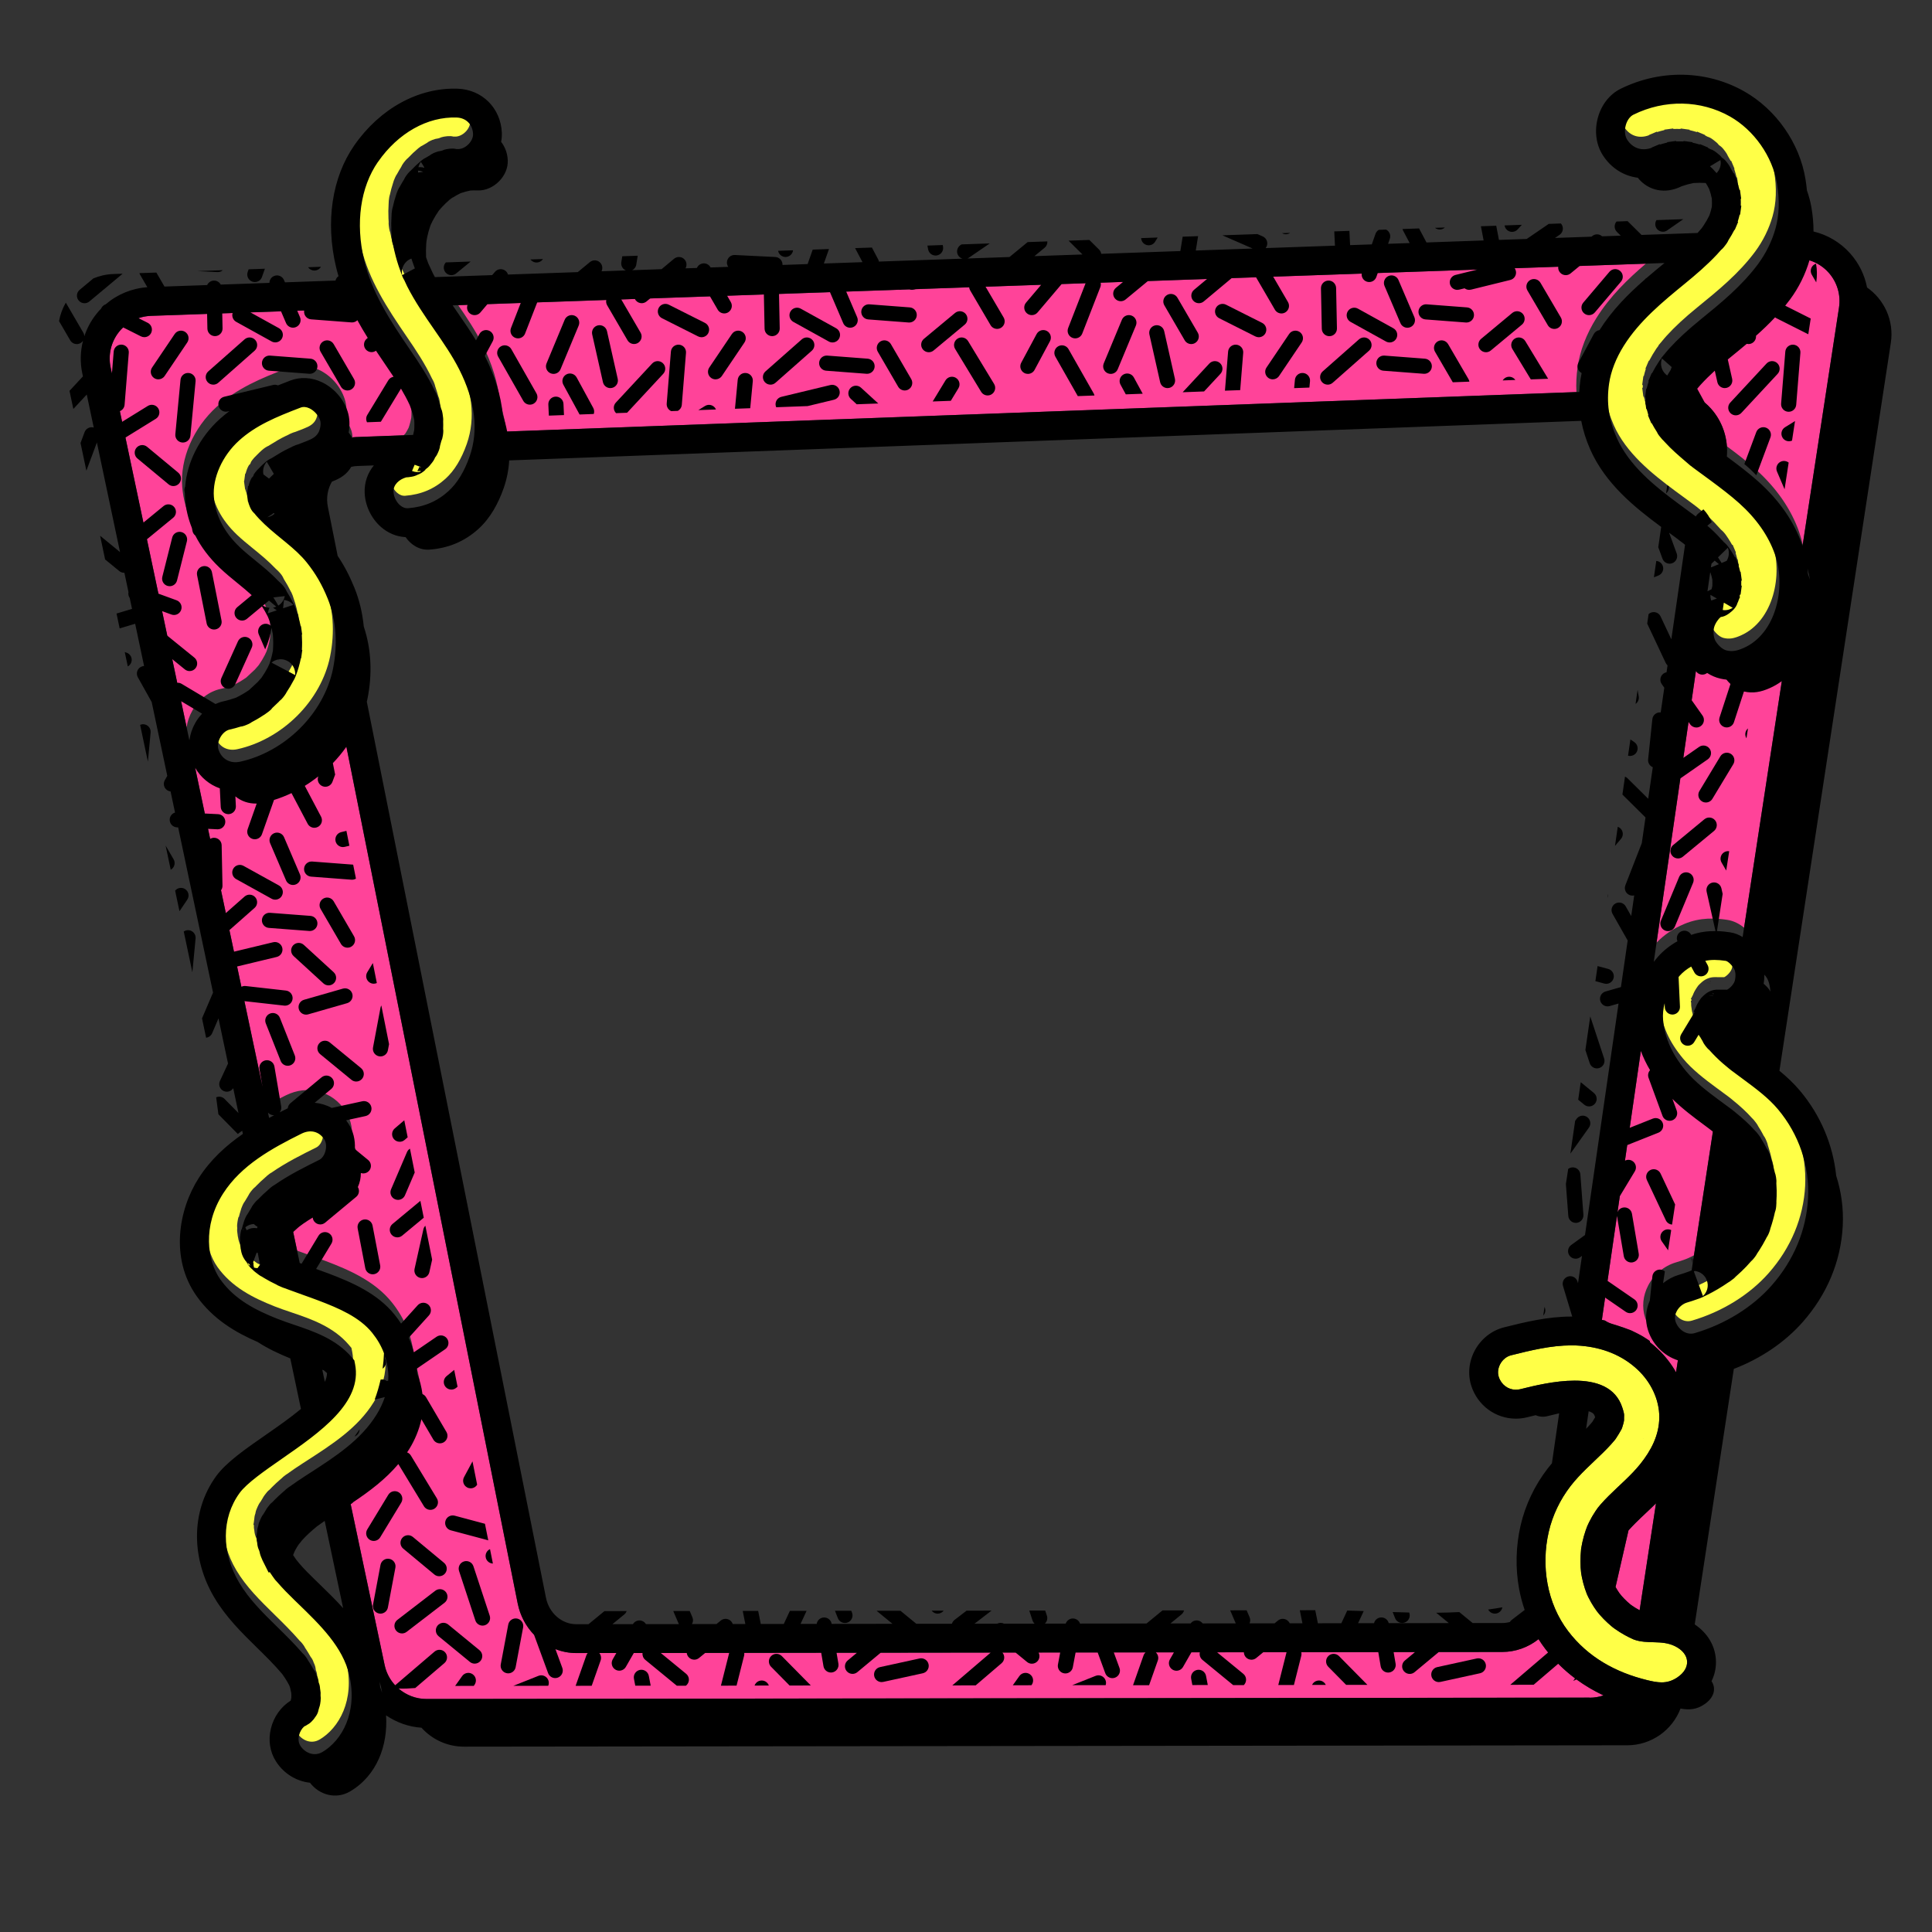 <?xml version="1.0" encoding="UTF-8"?>
<svg id="Badges_4" data-name="Badges 4" xmlns="http://www.w3.org/2000/svg" viewBox="0 0 1760 1760">
  <rect x="0" y="0" width="1760" height="1760" fill="#333333" stroke="none"/>
  <defs>
    <style>
      .cls-1 {
        fill: #ffff47;
      }

      .cls-2 {
        fill: #ff4399;
      }

      .cls-3 {
        fill: #231f20;
      }
    </style>
  </defs>
  <g>
    <path class="cls-3" d="m407.21,170.42c-.11.1-.23.2-.34.3,1.88-1.19,2.7-1.81,2.91-2.04-.51.33-1.03.66-1.54,1-.35.24-.69.49-1.03.74Z"/>
    <path class="cls-3" d="m1497.41,1310.71l-1.09-.49,1.09.52s0-.02,0-.03Z"/>
    <path class="cls-1" d="m1532.38,246.92c9.7-7.94,19.94-16.65,29.17-26.52,1.24-1.33,2.44-2.67,3.59-4,.89-.72,1.76-1.58,2.61-2.63.4-.49.91-1.15,1.39-1.78.41-.54.8-1.06,1.08-1.45.75-1.05,1.34-2.11,1.78-3.17,1.96-3.03,3.77-6.17,5.42-9.39l.28.11,3.08-7.29-.39-.17c.68-2.15,1.27-4.31,1.78-6.47l.41.05,1.09-8.11-.48-.07c.06-2.09.05-4.2-.04-6.3l.4-.06-1.09-8.11-.45.06c-.62-2.62-1.35-5.22-2.19-7.78l.3-.13-3.05-7.22s-.02-.04-.02-.06h0s-.39.17-.39.17c-.81-1.51-1.65-2.96-2.52-4.37-.52-1.26-1.25-2.58-2.25-3.94-.58-.79-1.29-1.72-1.86-2.43-1.29-1.6-2.68-2.8-4.09-3.66,0,0,0,0-.01,0-1.17-1.62-2.52-2.81-3.78-3.7-.12-.1-.24-.19-.36-.29-1.65-1.33-3.69-2.98-6.46-3.78-.7-.39-1.42-.78-2.15-1.16l.12-.29-7.29-3.08-.18.43c-2.21-.68-4.44-1.27-6.7-1.79l.05-.39-8.11-1.09-.06.44c-2.23-.08-4.46-.08-6.69-.01l-.06-.46-8.11,1.09.05.39c-2.25.52-4.48,1.12-6.67,1.8l-.16-.38-7.29,3.08.08.19c-8.89,3.32-17.33.64-22.45-7.31-2.13-3.31-2.62-8.38-1.28-13.23,1.23-4.45,3.84-8.03,6.98-9.57,28.44-14.01,61.31-13.39,87.92,1.66,21.96,12.42,38.77,36.42,42.83,61.17,2.53,15.46,2.06,28.96-1.44,41.27-3.21,11.29-8.66,22.32-15.74,31.9-14.83,20.04-34.01,35.65-52.57,50.74-11.68,9.5-20.66,17.81-28.28,26.18-1.58,1.74-2.99,3.45-4.36,5.11-1.03,1.25-2.01,2.44-2.98,3.54l.16.14c-.78.98-1.47,1.9-2.01,2.7-2.42,3.61-4.63,7.35-6.61,11.18l-.31-.13-3.08,7.29.36.15c-.7,2.21-1.31,4.42-1.83,6.63l-.39-.05-1.09,8.11.55.07c-.01.81-.01,1.62,0,2.43l-.55.08,1.09,8.1.41-.05c.44,1.83.94,3.66,1.51,5.48l-.38.16,3.07,7.29.35-.15c1.46,2.77,3.05,5.46,4.74,8.05.49,1.11,1.14,2.23,2,3.34.46.6,1.02,1.27,1.74,2.09.72.95,1.47,1.76,2.23,2.45.43.46.81.86,1.09,1.17l.32.34c5.87,6.47,12.2,11.88,18.32,17.12,1.63,1.39,3.26,2.78,4.88,4.2l.17.15.06-.07c.85.7,1.56,1.27,2.13,1.69,1.74,1.29,3.48,2.57,5.22,3.85l3.23,2.36c2.58,1.89,5.16,3.77,7.72,5.67,9.06,6.73,17.85,13.36,25.83,20.5,15.69,14.05,26.63,29.7,32.52,46.49,10.47,29.88,1.34,72.31-28.49,85.44-6.3,2.77-10.44,3.39-15.29,2.29-3.52-.8-7.2-3.83-10.09-8.32-1.93-3-2.58-8.78-1.45-12.89,1.02-3.69,4.07-7.83,5.96-9.27,2.33-.27,4.93-1.24,7.73-3.34.88-.67,1.86-1.45,2.66-2.16,2.77-2.43,4.23-4.92,4.9-7.26.46-.88.84-1.82,1.13-2.79l1.27-3-.52-.22c.16-.57.31-1.15.46-1.73l.49.06,1.09-8.11-.46-.06c.04-1.49.04-2.99,0-4.5l.5-.07-1.09-8.11-.38.05c-.46-1.98-.99-3.93-1.58-5.86l.38-.16-3.08-7.29-.44.18c-.53-.96-1.08-1.9-1.64-2.83-1.22-2.02-2.54-4.05-3.93-6.03-1.46-2.08-3.01-3.77-4.64-5.06-.3-.33-.6-.66-.91-.99-3.28-3.61-6.68-7.34-10.68-10.92-2.75-2.47-5.7-4.97-9.03-7.65-.24-.2-.49-.39-.73-.59l.02-.03s0,0,0,0c-.02-.01-.03-.02-.05-.04-.23-.16-.45-.33-.67-.5-.45-.36-.92-.71-1.39-1.06-.51-.39-1.01-.78-1.53-1.16-3.33-2.49-6.7-4.96-9.97-7.35-2.3-1.69-4.61-3.37-6.9-5.07-21.12-15.63-44.59-34.43-55.78-59.79-7.19-16.3-9.38-31.94-6.88-49.22,1.62-11.18,6.25-23.1,13.4-34.47,14.29-22.73,35.38-40,55.77-56.7Z"/>
    <path class="cls-3" d="m1542.67,1146.66l-.68,4.46-1.77-4.78c.81.03,1.64.14,2.45.32Z"/>
    <path class="cls-3" d="m1530.62,1473.22c-.31-.11-.63-.2-.94-.3,0,0,0,0,0,0,.31.1.62.2.93.3Z"/>
    <path class="cls-3" d="m1528.08,1472.43c-.16-.04-.31-.09-.46-.13,0,0,0,0,0,0,.15.04.31.09.46.13Z"/>
    <path class="cls-3" d="m1526.45,1471.99c-.26-.07-.52-.13-.78-.19.26.06.51.12.77.19,0,0,0,0,0,0Z"/>
    <path class="cls-3" d="m1524.25,1471.47c-.25-.05-.49-.1-.74-.15,0,0,0,0,0,0,.24.05.48.1.73.15,0,0,0,0,0,0Z"/>
    <path class="cls-3" d="m1521.74,1470.98c-.09-.01-.17-.03-.26-.04h0c.08.02.17.03.25.04Z"/>
    <path class="cls-3" d="m1519.91,1470.69c-.07-.01-.14-.02-.21-.03h0c.07,0,.14.02.21.03Z"/>
    <path class="cls-1" d="m242.33,636.71c1.36-.99,2.46-2.12,3.31-3.33,1.88-1.74,4.75-4.42,5.54-5.26.32-.33.62-.67.92-1,1.04-.78,2.05-1.77,3.02-2.98.48-.6,1.11-1.42,1.61-2.1.76-1.03,1.37-2.03,1.84-3,2.14-3.2,4.11-6.52,5.89-9.9.79-1.22,1.55-2.69,2.22-4.44.08-.2.16-.41.23-.61.01-.03.03-.06.04-.08h0c.89-2.38,1.71-4.81,2.42-7.23.81-2.75,1.5-5.57,2.1-8.5l.25.03,1.02-7.58-.34-.05c.26-4.63.23-9.3-.07-13.97l.28-.04-1.02-7.58-.28.04c-.65-3.18-1.41-6.24-2.29-9.25-.56-1.92-1.2-3.87-1.89-5.83-.3-1.06-.71-2.17-1.27-3.34-.01-.03-.03-.07-.04-.1-.18-.43-.38-.91-.46-1.15,0,0,0,0,0-.01l-.1.03c-2.31-4.64-4.46-8.5-6.7-11.98-1.16-2.97-3.15-5.3-5.07-7.21-.41-.44-.85-.87-1.33-1.27-.21-.19-.41-.38-.61-.57-.24-.22-.46-.42-.63-.59-6.53-6.89-13.68-12.71-20.59-18.33-5.21-4.24-10.13-8.25-14.66-12.57-14.25-13.62-22.14-28.96-23.45-45.59-1.37-17.38,7.65-37.56,22.97-51.42,15.18-13.73,33.55-21.4,55.99-29.98,2.47-.95,5.2-.73,8.1.66,4.38,2.09,8.29,6.52,9.75,11.01.94,2.91.16,8.08-1.71,11.27-1.89,3.23-4.8,5.32-10.38,7.46-2.48.95-4.96,1.92-7.43,2.89l-.23.09c-.74.17-1.5.41-2.26.71-.35.14-.82.33-1.31.54-.58.24-1.19.5-1.65.71-.73.32-1.41.67-2.03,1.05-.53.24-1.05.48-1.57.73-5.25,2.47-9.83,5.31-14.25,8.06-.51.32-1.02.64-1.52.95-2.03.87-4.07,2.21-6.11,4.02-1.63,1.44-3.24,2.99-4.77,4.59-.21.22-.44.45-.67.68-.39.4-.83.83-1.28,1.31l-.07-.05-.65.84c-.94,1.05-1.92,2.29-2.79,3.74l.23.16c-.43.7-.85,1.4-1.26,2.1l-.3-.16c-1.62,2.6-2.61,5.42-3.29,8.12l-.37-.05-.9,6.71-.19.03.09.7-.02.13.94,6.74.15-.02c.32,1.35.74,2.47,1.04,3.25,1.1,2.89,2.11,4.93,4.01,6.79l.91.89c.23.31.48.63.74.94.04.07.08.13.12.2l.03-.02c.21.25.42.5.63.75.83.95,1.71,1.91,2.61,2.87,6.43,6.78,13.47,12.53,20.27,18.08,1.33,1.09,2.66,2.17,3.98,3.26,7.75,6.4,13.97,11.99,19.15,18.48,8.04,10.07,13.9,20.2,19.01,32.86,7.65,18.93,9.33,41.73,4.73,64.18-4,19.55-14.71,38.75-30.14,54.05-15.33,15.21-34.64,25.95-54.37,30.24-9.17,1.99-16.92-2.36-19.75-11.1-1.04-3.21-.35-7.52,1.79-11.25,2.09-3.64,5.23-6.22,8.4-6.91,3.46-.75,6.76-1.69,9.81-2.65,1.23-.13,2.5-.44,3.81-.93.45-.17,1.06-.41,1.66-.66.64-.26,1.29-.54,1.77-.75,1.17-.52,2.2-1.13,3.11-1.81,1.5-.78,3-1.6,4.48-2.45,2.02-1.17,4.02-2.41,5.97-3.71,1.03-.55,2.06-1.29,3.19-2.2.03-.02.06-.04.08-.06-.16.15-.33.29-.5.42.13-.11.63-.49,2.34-1.73Z"/>
    <path class="cls-3" d="m266.15,444.22c.53-.31,1.07-.63,1.59-.95.16-.1.32-.2.48-.29-.06.04-.11.07-.17.11.01,0,.02-.01.04-.02-.12.07-.23.14-.34.21-.53.32-1.07.64-1.61.96,1.03-.81,2.51-1.64,2.58-1.61-.11,0-1.55.81-2.56,1.6Z"/>
    <path class="cls-3" d="m267.74,443.28c-.29.19-.67.41-1.13.68.42-.25.77-.46,1.05-.63.02-.01.05-.03.07-.04Z"/>
    <path class="cls-3" d="m266.14,444.24s-.02.01-.03.02c0,0,0,0-.01,0-.1.08-.2.16-.28.24-.4.35-.79.71-1.17,1.07.39-.36.77-.73,1.17-1.08.09-.08.19-.16.29-.24.02,0,.03-.02.04-.03Z"/>
    <path class="cls-3" d="m386.08,227.47l-.18.1c0-.1-.01-.19-.02-.29.07.07.14.12.2.19Z"/>
    <path class="cls-1" d="m341.78,136.04c18.22-26.21,45.01-41.31,71.69-40.32,8.49.31,14.45,6.31,14.83,14.95.14,3.1-1.42,6.61-4.16,9.38-2.84,2.87-6.45,4.51-9.73,4.39-.51-.02-1.01-.03-1.5-.04-1.5-.38-3.15-.51-4.93-.36-.47.04-1.09.11-1.74.19-.72.09-1.47.21-2.03.3-1.5.26-2.85.71-4.05,1.29-.38.1-.75.2-1.12.3-1.6.17-3.37.61-5.31,1.42-.62.26-1.26.54-1.74.76-1.25.58-2.33,1.26-3.28,2.03-.25.14-.51.28-.76.43-.78.45-1.56.91-2.34,1.38-1.45.65-2.97,1.59-4.53,2.92-3.55,3.02-6.36,5.67-8.87,8.35-.11.12-.21.23-.32.34-.91.72-1.81,1.59-2.68,2.65-.45.54-1,1.24-1.46,1.84-1.02,1.33-1.78,2.64-2.32,3.91-1.31,2.06-2.54,4.17-3.69,6.31-.67.9-1.26,1.93-1.75,3.08-.13.31-.33.79-.63,1.49-.3.72-.5,1.21-.63,1.53-.32.8-.56,1.59-.73,2.36-1.11,3.32-2.04,6.78-2.79,10.3-.31.89-.54,1.84-.69,2.87-.04.3-.11.78-.19,1.47-.09.73-.15,1.23-.19,1.55-.08.73-.11,1.43-.09,2.12-.01.13-.02.23-.02.3-.3,4.4-.34,8.94-.14,13.49.05,1.02.11,2.07.18,3.12-.07.94-.06,1.93.05,2.97.05.45.12,1.06.2,1.66.08.62.17,1.24.25,1.71.19,1.21.5,2.31.9,3.33,1.48,7.26,3.08,13.31,5.01,19.1.68,2.04,1.43,4.13,2.22,6.24.17.46.35.93.53,1.39.11.29.22.57.33.86h0c-.07-.13-.19-.35-.33-.67.18.41.52,1.28.77,1.91.48,1.19,1.03,2.25,1.64,3.17.04.1.09.2.13.3.78,1.74,1.58,3.54,2.53,5.41,7.15,14.07,16,26.87,24.56,39.25,8.49,12.28,16.5,23.87,22.87,36.44,14.58,28.8,17.78,55.42,9.52,79.11-4.81,13.79-11.34,24.49-19.41,31.8-10.28,9.32-22.28,14.39-36.67,15.5-2.64.21-5.16-.74-7.49-2.8-3.36-2.97-5.66-7.75-5.85-12.18-.29-6.49,5.29-11.35,11.61-13.13.64-.01,1.3-.06,1.99-.14.9-.11,1.98-.26,2.9-.42,2.11-.35,3.88-.97,5.36-1.76.53-.2,1.04-.4,1.52-.62,1.29-.54,2.59-1.32,3.88-2.35.41-.33.95-.77,1.47-1.21.42-.35.83-.69,1.08-.89-.44.35-.94.68-1.48.97,0,0,.01-.01.02-.02.15-.12.33-.26.49-.38-.12.08-.24.17-.38.25.03-.04.06-.07.09-.11.11-.09.22-.19.32-.28.32-.28.68-.59,1.06-.94,1.37-.93,2.72-2.21,3.97-3.98.28-.33.59-.7.85-1.02,1.49-1.79,2.49-3.5,3.11-5.13.78-.93,1.45-1.94,1.97-3.01.24-.49.55-1.15.84-1.81.29-.66.56-1.33.76-1.83.54-1.4.85-2.76.97-4.07.42-1.41.79-2.8,1.12-4.15.68-1.47,1.2-3.22,1.5-5.31.11-.76.21-1.57.27-2.2.14-1.4.12-2.71-.05-3.92.09-2.29.09-4.58,0-6.84.1-1.03.09-2.05-.03-3.06-.05-.41-.13-1.07-.26-2.03-.12-.92-.21-1.55-.26-1.95-.22-1.63-.66-3.09-1.27-4.38-.64-2.41-1.41-4.92-2.32-7.61-.13-.38-.26-.76-.39-1.14-.21-1.05-.53-2.14-.99-3.27-.23-.56-.51-1.22-.74-1.74-.38-.84-.79-1.61-1.24-2.31-6.46-13.62-14.62-25.88-22.46-37.31-18.89-27.53-35.08-52.68-42.01-81.84-8.04-33.86-3.43-66.55,12.65-89.68Z"/>
    <path class="cls-1" d="m290.99,1584.73c-7.7,4.49-16.02.45-19.94-5.63-2.26-3.5-1.76-7.52-1.26-9.6.76-3.2,2.46-6.07,4.69-8.07,1.03-.42,2.07-.99,3.07-1.72,1.43-.73,2.87-1.82,4.25-3.39,1.02-.96,1.84-1.99,2.48-3.06.03-.05.07-.1.1-.15,1.42-1.77,2.76-4.05,3.2-6.86.23-.64.42-1.31.58-2,.37-.98.67-2.07.88-3.27.18-1.05.32-2.12.38-2.67.23-1.96.2-3.69-.02-5.21.17-1.55.1-3.29-.29-5.23-.03-.17-.09-.43-.14-.72-.06-1.53-.3-3.67-1.31-5.87l-.02-.28c-.16-2.54-1.01-4.62-1.74-6.08-.19-.54-.38-1.05-.53-1.44-.65-1.7-1.51-3.15-2.51-4.35-1.08-1.94-2.26-3.9-3.55-5.91-.43-.67-.86-1.31-1.29-1.94-.5-1.04-1.15-2.1-1.97-3.18-.36-.48-.76-.99-1.07-1.37-.64-.79-1.32-1.49-2.02-2.09-7.34-8.5-15.26-16.27-22.94-23.81-13.26-13.01-25.78-25.3-34.74-40.41-16.35-27.56-16.21-58.86.37-81.67,6.49-8.93,22.88-20.31,38.73-31.32,34.39-23.89,73.38-50.96,66.44-86.16l-.66-3.34-2.2-2.6c-14.23-16.83-34.73-23.78-52.82-29.9-5.34-1.81-10.38-3.52-15.14-5.41-19.19-7.64-38.76-17.28-51.94-35.88-12.02-16.96-16.34-48.67,2.56-78.2,16.56-25.87,44.38-41.14,71.45-54.56,8.12-4.03,16.07-2.03,20.73,5.21,1.73,2.68,2.11,6.83,1,10.84-1.01,3.68-3.13,6.62-5.66,7.88-5.79,2.87-13,6.44-19.85,10.15-7.9,4.28-14.62,8.35-20.54,12.46-.1.07-.21.14-.31.22-.69.35-1.36.76-2,1.24-.39.29-1.25.97-2.02,1.59-.74.59-1.39,1.19-1.97,1.79-2.79,2.4-5.44,4.89-7.88,7.4-.34.35-.66.69-.98,1.03-.96.73-1.9,1.64-2.81,2.74-.43.52-.97,1.18-1.39,1.71-.93,1.18-1.65,2.35-2.18,3.49-1.11,1.72-2.16,3.46-3.14,5.22-.78.99-1.46,2.14-2.02,3.45-.12.3-.32.76-.6,1.45-.3.72-.5,1.22-.62,1.54-.29.76-.52,1.51-.68,2.25-.62,1.92-1.14,3.81-1.58,5.61l-.26-.09h0s-.01.04-.02.07c-.07.2-.14.42-.21.7-.13.46-.24.92-.32,1.36-.12.57-.25,1.29-.4,2.22-.23,1.46-.57,3.55-.25,5.88-.19,1.57-.13,3.33.24,5.29.02.08.03.17.05.26.09,1.14.25,2.19.49,3.15.37,2.61,1.43,5.86,3.37,8.64.42.66.91,1.3,1.47,1.9.41.66.83,1.31,1.26,1.96-.03-.03-.05-.06-.07-.08.03.03.05.06.08.09.03.05.07.1.1.15,0,.01.01.02.02.03-.4-.39-.76-.79-1.07-1.21.18.24.51.69.86,1.17.43.59.9,1.23,1.26,1.71,1.03,1.37,2.11,2.46,3.22,3.32.66.75,1.42,1.48,2.3,2.16l1.68,1.29c.79.61,1.32,1.02,1.66,1.27.95.72,1.92,1.29,2.89,1.74.73.46,1.47.92,2.22,1.37,3.34,2,6.92,3.92,10.91,5.82.49.32,1.02.62,1.56.88.77.37,2.44,1.08,3.13,1.36.61.25,1.19.5,1.63.67.67.27,1.32.48,1.97.65.92.36,1.88.72,2.88,1.1,4.55,1.72,9.14,3.35,13.59,4.94,4.53,1.61,9.22,3.28,13.73,5,18.39,6.99,37.32,15.02,48.91,29.43,8.59,10.68,13.21,21.99,14.54,35.58,1.17,12.01-2.66,26.18-10.52,38.88-14.5,23.42-37.53,38.25-61.9,53.95l-2.67,1.72c-5.41,3.49-9.95,6.58-14.08,9.58-.57.33-1.15.72-1.73,1.15-.37.28-.85.65-1.28.98-.81.63-1.52,1.27-2.14,1.91-.45.38-.9.76-1.33,1.14-2.72,2.34-5.16,4.61-7.47,6.93-.8.8-1.59,1.62-2.36,2.44-1.67,1.21-2.68,2.55-4.1,4.44-.74.99-1.73,2.31-2.53,3.95-.19.3-.38.6-.56.89-.3.49-.59.98-.88,1.47-1.48,1.84-2.34,3.78-2.85,4.92-1.01,2.27-1.52,3.53-1.81,5.17l-.13.76c-.74,1.96-1.02,3.98-1.12,5.81-.02.14-.05.25-.06.34-.12.67-.21,1.31-.25,1.94l-.4,2.26.41.14c.02.22.04.44.07.65-.11,1.71.12,3.24.39,4.46,0,.09.01.17.02.26.22,2.55.83,4.62,1.67,6.29.19.63.38,1.25.57,1.86.16,1.02.44,2.07.84,3.15.13.34.3.79.49,1.26.79,2.01,1.05,2.58,1.28,3.03l5.54,11.07,1-.42c.84,1.28,1.73,2.57,2.64,3.86.32.45.64.89.97,1.34l.12.16c-.14-.16-.22-.26-.24-.28.29.36,1.29,1.73,1.63,2.2l.02-.02c.47.59,1.04,1.24,1.72,1.89,5.1,5.93,10.48,11.3,15.53,16.21l3.49,3.38c20.02,19.39,40.73,39.44,46.61,65.13,7.78,33.96-6.75,59.67-24.6,70.09Z"/>
    <path class="cls-3" d="m275.73,1231.16c3.91,1.34,7.88,2.66,11.83,4.05-3.95-1.39-7.91-2.71-11.83-4.05Z"/>
    <path class="cls-3" d="m225.24,1141.84c-.12-.07-.23-.15-.34-.22-.55-.38-1.03-.77-1.43-1.15-.22-.43-.41-.88-.58-1.34.54.45,1.14.88,1.8,1.26.15.49.34.97.55,1.45Z"/>
    <path class="cls-3" d="m219.25,1109.21l-.67-.23c.16-.21.32-.41.49-.6.05.28.12.56.19.83Z"/>
    <path class="cls-3" d="m1494.19,1556.1c-.67-.16-1.32-.34-1.98-.51,0,0,0,0,.01-.01,0,0-.02,0-.03,0,.67.17,1.32.36,2,.53.7.17,1.41.34,2.13.51-.73-.17-1.44-.34-2.14-.51Z"/>
    <path class="cls-3" d="m1530.06,1556.24s0,0,.01,0h0s0,0-.01,0Z"/>
    <path class="cls-1" d="m1528.27,1527.91c-5.08,3.46-9.74,4.69-14.61,4.69-4.12,0-8.4-.89-13.21-2.06-28.65-7.01-53.88-20.89-71.97-44.69-19.34-25.44-24.71-59.45-17.64-90.26,3.49-15.18,10.38-29.49,19.88-41.79,8.73-11.3,19.54-20.54,29.67-30.52,2.5-2.46,4.95-4.96,7.29-7.57,1.07-1.19,2.12-2.4,3.14-3.63.17-.21.34-.42.51-.63.21-.28.54-.72.68-.93,1.81-2.77,3.51-5.5,5.08-8.41.05-.09.09-.18.14-.27-.03.06-.04.08-.04.08,0,0,.04-.09.1-.22.22-.44.41-.9.62-1.35-.21.46-.37.79-.48,1.04.12-.28.25-.6.31-.81.41-1.46.93-2.87,1.28-4.35.17-.74.28-1.5.45-2.24,0-.01,0-.03,0-.04-.06-1.6.07-3.26.07-4.87,0-.05,0-.19-.02-.37-.08-.52-.19-1.32-.24-1.57-.34-1.58-.82-3.1-1.3-4.64-6.11-19.2-24.1-24.76-43.57-24.76-17.89,0-37.03,4.68-49.38,7.77-1.39.35-2.76.51-4.11.51-7.09,0-13.29-4.62-15.57-11.69-2.62-8.09,3.05-17.65,11.18-19.68,17.84-4.46,36.4-9.04,54.95-9.04,2.85,0,5.7.11,8.54.34,19.48,1.6,37.68,8.39,52.02,21.97,11.77,11.15,19.64,26.87,19.54,43.26-.1,16.19-7.4,30.12-17.28,42.46-8.55,10.67-19.17,19.44-28.81,29.06-2.48,2.48-4.91,5.01-7.22,7.65-.33.37-2.45,3-2.53,3.03-.73,1-1.46,2-2.15,3.03-2.23,3.31-4.23,6.78-6,10.36-.55,1.12-1.08,2.25-1.59,3.39.02-.05.04-.08.04-.08.05,0-1.29,3.42-1.46,3.91-1.23,3.54-2.24,7.16-3.05,10.82-.38,1.71-.69,3.43-1,5.16-.07.41-.13.69-.16.87-.01.18-.03.45-.07.83-.67,7.15-.79,14.39.1,21.53,0-.02,0-.03,0-.03.05,0,.64,3.5.76,4.08.35,1.71.76,3.41,1.21,5.1.9,3.38,2.01,6.69,3.28,9.95.04.09.09.19.15.32.43.9.84,1.81,1.29,2.7.77,1.54,1.59,3.07,2.45,4.56,1.62,2.8,3.4,5.49,5.3,8.11-.04-.07-.07-.1-.06-.1.05,0,2.05,2.54,2.57,3.14,1.14,1.3,2.31,2.56,3.51,3.8,2.41,2.47,4.95,4.81,7.61,7.01.12.1.9.71,1.34,1.06.48.34,1.14.82,1.3.93,1.41,1,2.84,1.96,4.3,2.88,2.92,1.84,5.94,3.54,9.03,5.07.63.31,3.85,1.72,3.74,1.72,0,0-.02,0-.05-.01,12.86,4.78,25.39.03,37.81,6.18,13.69,6.77,14.76,19.77,2.32,28.24Z"/>
    <path class="cls-3" d="m1437.57,1284.13s0,0,0,0c.52.02,1.03.06,1.51.09-.49-.03-.99-.07-1.51-.09Z"/>
    <path class="cls-3" d="m1445.31,1285.1c.1.02.2.05.3.07-.1-.02-.2-.05-.3-.07Z"/>
    <path class="cls-3" d="m1446.07,1285.29c.11.03.22.06.33.09-.11-.03-.22-.06-.33-.09Z"/>
    <path class="cls-3" d="m1533.16,1474.13s0,0,0,0c-.47-.18-.94-.35-1.4-.52,0,0,0,0,0,0,.46.17.93.33,1.4.51Z"/>
    <path class="cls-3" d="m1537.62,1476.1c-.68-.33-1.35-.65-2.02-.94.67.3,1.34.61,2.02.94.14.07.26.15.4.22,0,0,0,0,0,0-.14-.07-.27-.15-.41-.22Z"/>
    <path class="cls-3" d="m1535.78,1309.54c0-.06-.01-.12-.02-.18,0-.02,0-.04.01-.06,0,.01,0,.03,0,.04,0,.06,0,.13.02.19Z"/>
    <path class="cls-3" d="m1554.89,1241.22s-.06,0-.08,0h0s0,0,0,0c.03,0,.06,0,.09,0h0Z"/>
    <path class="cls-3" d="m1557.05,1241.25s-.06,0-.1,0c.03,0,.07,0,.1,0,0,0,0,0,0,0Z"/>
    <path class="cls-3" d="m1559.22,1241.1s-.07,0-.1.01c.04,0,.07,0,.11-.01,0,0,0,0,0,0Z"/>
    <path class="cls-3" d="m1561.57,1240.7c-.07.01-.14.03-.21.04.07-.01.14-.03.21-.04,0,0,0,0,0,0Z"/>
    <path class="cls-3" d="m1577.31,1235.5c-.17.07-.35.13-.52.2,0,0,0,0,0,0,.18-.07.35-.13.53-.2,0,0,0,0,0,0Z"/>
    <path class="cls-1" d="m1644.46,1080.07c-1.5,29.16-12.98,56.7-33.21,79.64-17.44,19.77-42.28,35.17-69.95,43.34-7.97,2.36-15.34-3.69-17.59-10.64-1.19-3.69-.06-7.09,1.1-9.29,1.97-3.74,5.55-6.76,9.32-7.88,3.47-1.02,6.68-2.08,9.75-3.2,1.6-.45,2.88-1.04,3.63-1.39h.02c.1-.05.21-.09.31-.14.38-.16.76-.32,1.15-.46h0l-.03-.08c1.19-.55,2.37-1.11,3.55-1.69,6.71-3.32,13.17-7.15,19.26-11.38.79-.42,1.57-.94,2.34-1.55l.66-.53c1.04-.68,2.52-1.74,3.89-3.33.24-.2.47-.41.71-.62,3.07-2.7,6.05-5.55,8.84-8.46,1.52-1.58,2.93-3.18,4.29-4.75.92-.78,1.83-1.72,2.71-2.86.43-.55.92-1.2,1.3-1.72.65-.89,1.19-1.77,1.62-2.63.68-1,1.34-2,1.98-2.99,2.08-3.24,4.02-6.59,5.78-9.96.29-.55.57-1.1.85-1.66.57-.81,1.09-1.71,1.54-2.71.19-.42.43-.98.66-1.53.57-1.38.96-2.67,1.2-3.88,1.74-5.13,3.1-9.99,4.1-14.71.98-2.45,1.23-4.99,1.3-7.2.1-.84.12-1.7.06-2.55.23-3.45.32-6.9.26-10.28-.04-2.12-.14-4.19-.29-6.25.09-.78.11-1.58.07-2.39-.02-.31-.05-.76-.11-1.27-.07-.6-.17-1.38-.27-2.09-.24-1.65-.62-3.08-1.11-4.33-.04-.2-.08-.39-.13-.59-.85-3.85-1.9-7.68-3.11-11.38-.12-.36-.24-.73-.37-1.09-.18-1.02-.47-2.06-.89-3.13-.2-.5-.46-1.15-.72-1.74-.21-.49-.42-.95-.57-1.28-.48-1.03-1.04-1.95-1.67-2.76-.97-1.89-2.02-3.82-3.18-5.74-.58-.97-1.19-1.94-1.8-2.9-.45-.97-1.04-1.94-1.77-2.89l-1.05-1.36c-.47-.6-.79-1.01-1-1.27-.55-.69-1.13-1.3-1.74-1.85-.07-.08-.15-.17-.22-.25-1.23-1.37-2.55-2.77-3.92-4.16-2.69-2.72-5.59-5.41-8.86-8.22-1.54-1.33-3.17-2.67-4.93-4.09-.29-.26-.59-.52-.91-.78l-.92-.72c-.78-.61-1.62-1.26-1.84-1.43l-10.41-7.7-.02.02c-11.58-8.59-22.45-16.85-30.94-27.08-12.73-15.34-19.33-30.11-20.77-46.46-1.17-13.29,4.47-28.36,15.11-40.3,4.22-4.74,9.76-8.51,16.95-11.55,7.13-3.01,14.38-3.59,25.02-2.01,1.36.2,4.52,2.43,7.31,6.75,1.66,2.58,2.03,6.64,1,11.14-.6,2.64-3.56,6.31-6.46,8.01-.21.12-.43.24-.64.35l-8.73-.04c-4.45,0-8.69,1.77-12.1,4.94-.11.09-.22.18-.32.28-.35.3-.7.62-1.04.97-1,.89-1.97,2-2.79,3.37-.53.74-.98,1.47-1.36,2.18-.58.91-1.12,1.95-1.62,3.12-.21.51-.43,1.05-.62,1.54l-1.86,3.56.77.61c-.03.24-.05.47-.07.71l-.67.17.32,2.35c-.08,1.31,0,2.72.3,4.25.04.19.08.4.12.62.1,1.34.33,2.92.88,4.52.34,2.42,1.18,4.52,2.07,6.27.63,1.52,1.4,2.8,2.26,3.87.65,1.15,1.34,2.32,2.06,3.48.51,1.22,1.23,2.49,2.19,3.78.43.58.95,1.25,1.37,1.78.87,1.09,1.77,1.98,2.69,2.72,4.01,4.47,8.04,8.45,12.21,12.08,1.63,1.42,3.39,2.89,5.38,4.5.21.17.67.54,1.19.95.05.04.11.09.16.14-.02-.01-.04-.03-.05-.04.02.01.04.03.06.04.24.2.48.4.74.6l1.01.78c.35.27.71.52,1.07.75.33.25.61.46.78.59,1.13.85,2.27,1.69,3.41,2.54l4.32,3.2c12.08,8.93,23.48,17.37,32.29,27.89,19.12,22.84,28.82,51.53,27.32,80.8Z"/>
    <path class="cls-3" d="m1577.26,930.99s0,0-.01,0c0,0,0,0,0,0,0,0,.01,0,.01,0Z"/>
    <path class="cls-3" d="m1557.58,893.42c.26.01.53.03.79.06l-.19,1.25-.61-1.31Z"/>
    <path class="cls-3" d="m1558.07,895.5l-.03.23c-.7-.11-1.53-.2-2.46-.2-.3,0-.61,0-.93.03l-.12-.21c1.16-.11,2.35-.06,3.53.15Z"/>
    <path class="cls-3" d="m1644.38,511.51c.27.72.54,1.44.79,2.17-.25-.72-.52-1.44-.79-2.16,0,0,0-.01,0-.02Z"/>
    <path class="cls-2" d="m1540.83,1144.72c-1.01.5-2.04.98-3.06,1.46-.69.27-1.38.54-2.04.84-2.81,1.05-5.78,2.03-9.05,3-10.65,3.15-19.81,10.74-25.13,20.83-4.98,9.44-5.99,19.97-2.86,29.65,4.85,14.97,17.28,25.57,31.38,28.5l-3.23,21.12s0,0,0,0c-4.39-7.73-10-14.92-16.7-21.27-2.28-2.16-4.64-4.2-7.1-6.13l-.04-1.03c-.65-.47-1.3-.94-1.96-1.39-1.39-.94-2.8-1.84-4.24-2.7-3.33-1.99-6.79-3.65-10.27-5.35-.18-.08-.32-.14-.47-.21-.42-.17-.84-.34-1.26-.5-1.8-.7-3.62-1.37-5.44-2-3.68-1.29-7.4-2.46-11.12-3.6-2.27-.7-4.33-1.71-6.16-2.95-.92-.23-1.86-.42-2.79-.63h0l36.04-248.69c4.35,9.33,10.2,18.42,17.65,27.4,10.95,13.2,24.35,23.14,37.31,32.75l2.55,1.89c1.01.75,2.01,1.52,3.02,2.3,1.71,1.31,3.47,2.67,5.39,4.03.16.13.31.25.46.37l-18.53,121.11c-.77.4-1.54.82-2.32,1.21Zm-41.5-904.54c-16.53,14.13-32.52,29.6-44.99,49.43-9.09,14.46-15.03,29.92-17.17,44.7-1.12,7.76-1.48,15.35-1.09,22.85l-975.07,35.99c-.8-9.08-2.76-18.07-5.61-26.85-1.68-17.2-7.08-35.04-16.17-52.99-6.37-12.59-14.11-24.16-21.8-35.32l1081.9-37.81ZM170.01,662.58l-69.25-327.93c-2.38-11.26.33-22.92,7.42-31.99,7.09-9.06,17.76-14.49,29.26-14.89l185.9-6.5c7.62,13.78,16.54,27.21,26.11,41.16,7.57,11.03,15.43,22.85,21.16,35.37l.44,1.2c.34.92.69,1.84,1,2.78,1.11,3.26,1.92,6.13,2.48,8.68.05.25.12.63.18,1.04.15,2.29.18,4.65.07,7.01-.03.67-.08,1.38-.14,2.12-.58,2.78-1.1,4.99-1.76,7.1-.2.63-.43,1.31-.69,2.03-.96,1.82-1.88,3.55-2.84,5.05-.42.47-.81.9-1.16,1.25-.2.2-.41.38-.62.56l-43.26,1.6c-1.08.04-2.16.12-3.23.23h0c-.06-2.2-.38-4.34-1.02-6.31-1.07-3.32-2.85-6.55-5.11-9.45,1.22-6.55.97-13.3-.92-19.14-3.7-11.44-12.46-21.4-23.42-26.64-9.39-4.49-19.64-5.02-28.85-1.5h0c-24.18,9.26-45.71,18.28-64.23,35.04-21.47,19.42-33.55,47.39-31.54,72.99,1.83,23.27,12.43,44.31,31.5,62.54,5.28,5.05,10.85,9.58,16.22,13.96,6.57,5.35,12.78,10.4,18.15,16.08.57.6,1.17,1.15,1.8,1.74.03.03.06.06.1.09.01.02.03.04.04.07.37.54.74,1.08,1.12,1.61.33.47.66.94.97,1.41,1.76,2.65,3.49,5.68,5.38,9.44.37,1.01.77,2.02,1.23,3,.46,1.32.88,2.63,1.25,3.92.86,2.93,1.57,5.96,2.15,9.17.43,5.06.45,10.12.04,15.11-.51,2.75-1.12,5.33-1.84,7.8-.4,1.35-.84,2.71-1.31,4.05-.57,1.12-1.12,2.24-1.58,3.39-1.57,3-3.34,5.93-5.29,8.75-.1.14-.2.28-.3.42-.33.38-.65.75-.97,1.13-.88,1.03-1.72,2-2.53,2.87-.99.98-5.51,5.19-7.76,7.23-.32.23-.65.45-.97.67-1.73,1.18-3.53,2.31-5.33,3.35-1.66.96-3.34,1.85-4.99,2.67-.23.12-.47.23-.71.34-3.46,1.19-7.42,2.46-11.39,3.32-10.46,2.28-19.79,9.38-25.6,19.5-2.84,4.94-4.64,10.23-5.38,15.55Zm1278.13,883.91l-1059.64,1.25h-.05c-18.27,0-34.26-12.96-38.04-30.84l-33.44-158.35c20.49-13.57,39.88-28.27,53.2-49.79,8.47-13.68,14.01-30.87,12.43-47.08-.77-7.84-2.49-15.09-5.2-21.91-.05-1.31-.13-2.62-.26-3.91-1.82-18.66-8.44-34.85-20.21-49.5-15.72-19.55-39.25-29.63-60.07-37.54-4.77-1.81-9.59-3.53-14.25-5.19-3.94-1.4-7.99-2.85-11.93-4.32l-6.02-28.5c1.36-1.29,2.74-2.54,4.16-3.76.43-.37.87-.72,1.3-1.08,1.24-.87,2.43-1.84,3.67-2.7,6.19-4.29,12.7-8.12,19.32-11.7,6.4-3.46,12.91-6.7,19.43-9.93,12.92-6.4,17.53-25.74,9.87-37.62-.75-1.16-1.56-2.22-2.41-3.23,1.91-10.17.12-20.36-5.09-28.44-11.95-18.53-34.37-24.51-54.52-14.52-5.79,2.87-11.72,5.89-17.67,9.12l-67.21-318.3c6.83,11.45,18.37,18.83,31.47,20.34,6.82,9.31,18.31,13.58,30.51,10.92,30.18-6.57,57.79-25.81,75.72-51.41,0,0,0,0,0,0l158.38,792.1c5.24,26.25,27.69,45.28,53.39,45.28h.08l843.52-1.05c11.96-.01,23.55-4.13,33.01-11.65,0,0,0,0,0,0,1.87,2.97,3.86,5.85,5.97,8.62,13.87,18.25,31.71,32.49,53.23,42.62-3.97,1.35-8.21,2.09-12.63,2.09Zm60.86-177.41c-.15.15-.29.3-.44.45l-14.9,97.39c-1.42-.77-2.83-1.57-4.21-2.44-1-.63-2.04-1.33-3.09-2.07l-.42-.3-.26-.19c-.11-.09-.23-.18-.34-.27l-.28-.22c-1.87-1.55-3.68-3.22-5.37-4.96-.83-.85-1.64-1.72-2.4-2.59-.22-.27-.52-.64-.8-1-.35-.44-.69-.86-.95-1.17-.04-.05-.08-.09-.12-.14-1.18-1.68-2.2-3.27-3.09-4.81-.2-.35-.4-.7-.6-1.06l11.8-51.55c2.1-2.35,4.28-4.64,6.51-6.87,6.19-6.18,12.77-12,18.96-18.2Zm79.82-523.99c-4.12-3.34-9.29-6.24-15.46-7.15-10.37-1.54-24.19-2.5-39.11,3.79-10.12,4.27-18.57,10.01-25.19,17.05l37.87-261.35c5.25,4.72,11.27,7.96,17.66,9.42,1.9.43,3.75.73,5.54.92,4.05,5.12,9.46,9.33,15.93,10.81,8.5,1.94,15.58.41,23.5-3.07,6.02-2.65,11.33-6.19,15.99-10.4l-36.73,240Zm86.46-564.94l-33.06,215.99c-.85-3.88-1.9-7.69-3.19-11.36-7.37-21.03-20.76-40.34-39.79-57.39-8.31-7.44-17.07-14.12-26.07-20.82-.94-12.76-5.99-24.86-14.61-34.45-6.75-7.51-15.23-12.88-24.5-15.7,1.35-2.42,2.78-4.79,4.32-7.09,1.49-2.23,7.38-8.92.78-1.45,2.46-2.78,4.71-5.75,7.21-8.5,8.22-9.03,17.38-17.13,26.85-24.83,20.02-16.28,39.4-32.23,54.85-53.12,5.8-7.83,10.62-16.53,14.25-25.65,0,0,0,0,0,0,9.04,1.27,17.39,5.69,23.58,12.65,7.72,8.68,11.14,20.24,9.38,31.72Z"/>
  </g>
  <g>
    <path d="m409.84,181.79c-.11.1-.23.2-.34.3,1.88-1.19,2.7-1.81,2.91-2.04-.51.33-1.03.66-1.54,1-.35.24-.69.49-1.03.74Z"/>
    <path d="m1497.41,1310.71l-1.09-.49,1.09.52s0-.02,0-.03Z"/>
    <path d="m1700.82,261.8c-2.2-11.33-7.39-21.98-15.27-30.85-8.98-10.09-20.67-17-33.49-20.06.03-7.04-.61-14.11-1.78-21.2-.9-5.48-2.33-10.89-4.21-16.17-.32-3.43-.77-6.93-1.36-10.5-5.37-32.8-26.77-63.38-55.84-79.81-34.18-19.32-76.23-20.2-112.48-2.35-9.91,4.88-17.45,14.41-20.71,26.14-3.39,12.22-1.74,24.8,4.52,34.51,7.58,11.75,19.1,18.8,31.74,20.39,9.74,12.2,25.34,14.99,39.59,7.97.15-.07.31-.14.46-.21,3.5-1.24,7.07-2.21,10.71-2.92,3.73-.27,7.46-.28,11.19-.04,1.11,1.75,2.17,3.61,3.18,5.63.97,2.79,1.75,5.6,2.35,8.49.16,2.53.17,5.02.03,7.52-.56,2.61-1.29,5.22-2.21,7.85-1.56,3.18-3.33,6.25-5.28,9.17-.44.66-.9,1.3-1.35,1.95-.11.16-.22.31-.33.47-1.25,1.49-2.55,3-3.86,4.46l-51.03,1.78-12.69-12.57-10.1.35c-2.36,2.72-2.25,6.84.35,9.42l3.5,3.47-16.96.59c-2.49-2.27-6.33-2.43-9.01-.23l-.69.56-33.23,1.16,4.17-2.85c3.15-2.15,3.95-6.45,1.8-9.59-.19-.27-.4-.52-.61-.76l-11.06.39-20.05,13.72-25.31.88-2.46-12.93-13.96.49,2.46,12.93-52.05,1.82-6.75-12.78-15.08.53c.13.54.32,1.08.6,1.59l5.91,11.2-19.68.69,1.59-4.52c1.16-3.3-.34-6.89-3.38-8.43l-6.69.23c-1.32.8-2.39,2.04-2.94,3.62l-3.39,9.62-19.77.69-.64-13-13.79.48.64,13-63.19,2.21c.37-.46.7-.97.95-1.55,1.53-3.49-.07-7.56-3.56-9.09l-4.86-2.12-31.9,1.11,27.57,12.05-51.79,1.81,2.11-13.09-14.06.49-2.11,13.09-72.08,2.52c-.22-1.41-.86-2.77-1.96-3.86l-8.87-8.78-18.94.66,12.69,12.57-43.79,1.53,9.29-7.63c1.79-1.47,2.64-3.65,2.5-5.8l-17.95.63-16.55,13.6-38.39,1.34c.5-.19.99-.42,1.45-.74l18.98-12.99-25.75.9-1.03.7c-3.14,2.15-3.95,6.45-1.8,9.59.92,1.35,2.24,2.25,3.69,2.69l-76.05,2.66c-.13-.66-.35-1.3-.68-1.92l-5.74-10.87-15.32.54,6.75,12.78-35.19,1.23,4.64-13.18-14.81.52-4.64,13.18-22.9.8s0-.02,0-.02c.19-3.81-2.75-7.04-6.55-7.23l-36.83-1.82c-3.8-.2-7.04,2.75-7.23,6.55-.08,1.57.38,3.05,1.22,4.25l-16.09.56-.19-.32c-1.92-3.29-6.14-4.41-9.43-2.49-1.33.78-2.3,1.93-2.87,3.25l-10.4.36c1.4-2.43,1.23-5.58-.67-7.87-2.44-2.92-6.79-3.32-9.72-.88l-11.38,9.5-26.83.94c1.94-.95,3.41-2.78,3.78-5.07l1.31-8.12-14.06.49-.88,5.43c-.52,3.22,1.28,6.27,4.17,7.47l-22.2.78c1.17-2.36.93-5.3-.86-7.46-2.43-2.94-6.78-3.35-9.71-.92l-11.07,9.14-63.56,2.22c-.37-1.23-1.08-2.38-2.14-3.27-2.9-2.46-7.26-2.11-9.73.8l-2.53,2.98-52.19,1.82c-.62-1.15-1.24-2.3-1.84-3.47-.65-1.28-1.29-2.71-1.96-4.22-.68-1.52-1.38-3.09-2.17-4.7-.11-.28-.21-.55-.32-.83-.62-1.65-1.2-3.28-1.74-4.87,0,0,0-.01,0-.02-.18-4-.15-8.01.12-12.01.02-.35.14-1.5.25-2.6.22-1.27.54-3.26.64-3.74.71-3.36,1.62-6.68,2.75-9.92.09-.25.26-.71.46-1.23.5-1.06,1.29-2.77,1.62-3.39,1.67-3.19,3.53-6.27,5.59-9.23.15-.21.3-.42.45-.63.96-1.11,1.91-2.22,2.91-3.29,2.05-2.2,4.23-4.23,6.49-6.2-.29.18-.59.37-.93.58.44-.27.85-.57,1.27-.88.31-.27.63-.55.94-.82.87-.74,1.96-1.28,1.63-.92,1.06-.68,2.13-1.34,3.23-1.96,1.31-.75,2.65-1.44,4.01-2.1.06-.02.1-.04.16-.06,2.88-1.02,5.81-1.76,8.79-2.38.06,0,.11,0,.18-.01,2.12-.13,4.23-.13,6.35-.05,14.39.52,28.15-13.02,27.5-27.5-.29-6.43-2.48-12.2-6.04-16.77.53-2.76.76-5.56.63-8.36-1-22.41-17.89-39.25-40.17-40.05-35.64-1.29-70.88,18.01-94.23,51.59-20.35,29.26-26.41,69.64-16.64,110.77.68,2.84,1.44,5.62,2.25,8.38-1.37.97-2.33,2.41-2.72,4.04l-46.04,1.61-.91-2.12c-1.5-3.5-5.55-5.13-9.06-3.63-2.59,1.11-4.14,3.6-4.18,6.25l-44.37,1.55c-1.19-2.22-3.54-3.71-6.22-3.63-2.75.06-5.08,1.72-6.14,4.07l-38.87,1.36-7.42-12.76-15.44.54c.15.5.36.99.63,1.45l6.62,11.37c-14.12.98-27.37,6.47-37.94,15.56-1.66.56-3.11,1.75-3.97,3.44-.07.14-.13.29-.19.44-1.66,1.7-3.24,3.5-4.72,5.4-4.72,6.03-8.25,12.74-10.58,19.82-.04-1.1-.34-2.21-.93-3.22l-15.95-27.4c-2.98,5.16-5.1,10.84-6.17,16.84l10.19,17.5c1.28,2.2,3.59,3.43,5.97,3.43,1.18,0,2.37-.3,3.46-.94.91-.53,1.65-1.25,2.21-2.06-2.46,9.58-2.75,19.71-.65,29.66l.58,2.77-12.22,13.16c1.16,5.51,2.33,11.01,3.49,16.52l12.22-13.16,6.35,30.06c-3.42-.98-7.08.83-8.34,4.22l-3.68,9.88c1.77,8.4,3.55,16.81,5.32,25.21l9.58-25.68,21.08,99.83-18.15-14.89c1.52,7.2,3.04,14.4,4.56,21.59l12.89,10.58c1.28,1.05,2.83,1.57,4.37,1.57.1,0,.2-.01.3-.02l3.73,17.64c-.38,1.9.06,3.81,1.12,5.33l2.1,9.95-14.11,4.24c.95,4.52,1.91,9.03,2.86,13.55l14.11-4.24,8.13,38.49c-1.04.05-2.08.32-3.04.86-3.33,1.86-4.51,6.06-2.65,9.39l12.63,22.58,14.2,67.24-2.24,3.92c-1.89,3.31-.74,7.52,2.57,9.41.85.48,1.75.76,2.66.86l4.06,19.23c-2.69.83-4.71,3.27-4.85,6.25-.19,3.81,2.75,7.04,6.55,7.23l1.16.06,31.77,150.47-10.04,23.48c1.24,5.88,2.48,11.75,3.72,17.63,2.36-.29,4.51-1.78,5.51-4.13l5.77-13.49,8.69,41.16-7.36,15.84c-1.61,3.46-.11,7.56,3.35,9.17.94.44,1.93.64,2.9.64,2.32,0,4.55-1.19,5.84-3.23l4.79,22.67-12.68-12.85c-2.06-2.09-5.11-2.58-7.65-1.48.69,5.15,1.36,10.3,2.04,15.45l17.69,17.94c1.28-1.04,2.62-2.01,3.99-2.96l.61,2.9c-15.32,10.59-29.53,23.5-40.23,40.22-18.45,28.83-26.18,73.27-1.87,107.58,15.08,21.28,35.92,33.26,55.56,41.75,9.16,5.96,19.21,10.7,29.73,14.96l9.72,46.03c-9.92,8.25-21.6,16.37-32.23,23.75-18.46,12.82-35.9,24.93-45.01,37.47-11.6,15.97-17.64,35.18-17.46,55.56.17,18.89,5.62,37.91,15.75,54.99,10.71,18.05,25.06,32.14,38.94,45.76,8.2,8.05,15.96,15.67,22.95,23.99l.47.67c.78,1.12,1.52,2.18,2.18,3.2,1.45,2.24,2.69,4.38,3.77,6.48.12.35.24.67.35.96.1.28.22.57.3.84.33,1.09.61,2.46.9,3.91.09.44.18.91.28,1.39.03.57.06,1.13.07,1.7.01.85,0,1.68-.03,2.49-.02.07-.03.15-.05.22-.18.85-.35,1.64-.52,2.34-8.94,5.58-15.5,14.83-18.07,25.56-2.55,10.64-.87,21.28,4.74,29.97,7.25,11.24,18.78,17.97,30.9,19.28,8.43,11.15,23.7,15.37,36.32,8.01,24.75-14.44,34.78-42.19,32.99-69.39,9.39,6.42,20.47,10.45,32.26,11.26,9.62,10.7,23.55,17.27,38.76,17.25l1059.64-1.25c21.91-.02,41.01-13.69,48.55-33.48,7.72,1.42,14.33,1.17,21.84-3.94,8.81-6,10.84-14.26,6.42-20.98,3.02-6.2,4.41-12.98,3.93-19.98-.89-12.79-7.82-24.06-19.3-31.77,0,0,0,0,0,0,.01,0,.02.01.04.02l35.61-232.73c23.79-9.16,45.93-23.62,62.76-42.7,21.75-24.66,34.79-54.69,36.48-87.66.8-15.59-1.3-31.04-5.98-45.66-2.91-28.15-14.22-55-32.85-77.25-5.74-6.86-12.17-12.83-18.85-18.34l101.47-663.03c3.15-20.56-6.14-39.7-21.73-50.58Zm-143.08-110.3l9.51-5.69c.74,3.58.07,7.62-2.73,11.02-.26.31-.53.6-.8.88-.03-.05-.07-.1-.1-.14-1.13-1.24-2.21-2.53-3.39-3.73-.81-.81-1.64-1.59-2.49-2.35Zm6.43,80.27c1.24-1.33,2.44-2.67,3.59-4,.89-.72,1.76-1.58,2.61-2.63.4-.49.91-1.15,1.39-1.78.41-.54.8-1.06,1.08-1.45.75-1.05,1.34-2.11,1.78-3.17,1.96-3.03,3.77-6.17,5.42-9.39l.28.11,3.08-7.29-.39-.17c.68-2.15,1.27-4.31,1.78-6.47l.41.05,1.09-8.11-.48-.07c.06-2.09.05-4.2-.04-6.3l.4-.06-1.09-8.11-.45.06c-.62-2.62-1.35-5.22-2.19-7.78l.3-.13-3.05-7.22s-.02-.04-.02-.06h0s-.39.17-.39.17c-.81-1.51-1.65-2.96-2.52-4.37-.52-1.26-1.25-2.58-2.25-3.94-.58-.79-1.29-1.72-1.86-2.43-1.29-1.6-2.68-2.8-4.09-3.66,0,0,0,0-.01,0-1.17-1.62-2.52-2.81-3.78-3.7-.12-.1-.24-.19-.36-.29-1.65-1.33-3.69-2.98-6.46-3.78-.7-.39-1.42-.78-2.15-1.16l.12-.29-7.29-3.08-.18.43c-2.21-.68-4.44-1.27-6.7-1.79l.05-.39-8.11-1.09-.06.44c-2.23-.08-4.46-.08-6.69-.01l-.06-.46-8.11,1.09.05.39c-2.25.52-4.48,1.12-6.67,1.8l-.16-.38-7.29,3.08.08.19c-8.89,3.32-17.33.64-22.45-7.31-2.13-3.31-2.62-8.38-1.28-13.23,1.23-4.45,3.84-8.03,6.98-9.57,28.44-14.01,61.31-13.39,87.92,1.66,21.96,12.42,38.77,36.42,42.83,61.17,2.53,15.46,2.06,28.96-1.44,41.27-3.21,11.29-8.66,22.32-15.74,31.9-14.83,20.04-34.01,35.65-52.57,50.74-11.68,9.5-20.66,17.81-28.28,26.18-1.58,1.74-2.99,3.45-4.36,5.11-1.03,1.25-2.01,2.44-2.98,3.54l.16.14c-.78.98-1.47,1.9-2.01,2.7-2.42,3.61-4.63,7.35-6.61,11.18l-.31-.13-3.08,7.29.36.15c-.7,2.21-1.31,4.42-1.83,6.63l-.39-.05-1.09,8.11.55.07c-.01.81-.01,1.62,0,2.43l-.55.08,1.09,8.1.41-.05c.44,1.83.94,3.66,1.51,5.48l-.38.16,3.07,7.29.35-.15c1.46,2.77,3.05,5.46,4.74,8.05.49,1.11,1.14,2.23,2,3.34.46.6,1.02,1.27,1.74,2.09.72.95,1.47,1.76,2.23,2.45.43.46.81.86,1.09,1.17l.32.34c5.87,6.47,12.2,11.88,18.32,17.12,1.63,1.39,3.26,2.78,4.88,4.2l.17.15.06-.07c.85.7,1.56,1.27,2.13,1.69,1.74,1.29,3.48,2.57,5.22,3.85l3.23,2.36c2.58,1.89,5.16,3.77,7.72,5.67,9.06,6.73,17.85,13.36,25.83,20.5,15.69,14.05,26.63,29.7,32.52,46.49,10.47,29.88,1.34,72.31-28.49,85.44-6.3,2.77-10.44,3.39-15.29,2.29-3.52-.8-7.2-3.83-10.09-8.32-1.93-3-2.58-8.78-1.45-12.89,1.02-3.69,4.07-7.83,5.96-9.27,2.33-.27,4.93-1.24,7.73-3.34.88-.67,1.86-1.45,2.66-2.16,2.77-2.43,4.23-4.92,4.9-7.26.46-.88.84-1.82,1.13-2.79l1.27-3-.52-.22c.16-.57.31-1.15.46-1.73l.49.06,1.09-8.11-.46-.06c.04-1.49.04-2.99,0-4.5l.5-.07-1.09-8.11-.38.05c-.46-1.98-.99-3.93-1.58-5.86l.38-.16-3.08-7.29-.44.18c-.53-.96-1.08-1.9-1.64-2.83-1.22-2.02-2.54-4.05-3.93-6.03-1.46-2.08-3.01-3.77-4.64-5.06-.3-.33-.6-.66-.91-.99-3.28-3.61-6.68-7.34-10.68-10.92-1.1-.99-2.25-1.99-3.43-3,.03-.03.07-.04.1-.07l3.92-3.21c-1.89-4.52-4.43-8.29-7.57-11.64l-5.1,4.18c-.8.65-1.4,1.45-1.83,2.32-3.15-2.36-6.35-4.7-9.44-6.96-2.3-1.69-4.61-3.37-6.9-5.07-21.12-15.63-44.59-34.43-55.78-59.79-7.19-16.3-9.38-31.94-6.88-49.22,1.62-11.18,6.25-23.1,13.4-34.47,14.29-22.73,35.38-40,55.77-56.7,9.7-7.94,19.94-16.65,29.17-26.52Zm-41.31,102.62c-.32.84-.63,1.69-.9,2.55-1.1,1.68-2.16,3.39-3.16,5.13-.36-.25-.71-.51-1.05-.8-4.3-3.69-5.66-9.68-3.74-14.7l8.86,7.83Zm50.02,176.57l-4.57,1.92c-.22-.39-.44-.78-.67-1.16-.82-1.36-1.69-2.68-2.58-3.99l.14-.13,8.83-8.61c1.43,3.63,1.25,8.22-1.15,11.98Zm5.51,42.69s-.03.07-.04.11c-2.16,1.39-5.24,2.48-8.97,1.94l.99-6.72,8.02,4.68Zm-12.56-39.73l-6.72,2.82c-.16-.03-.31-.08-.47-.12l.44-3.07,2.93-2.85c1.29,1.06,2.56,2.13,3.82,3.22Zm-5.96,13.93c.12,2.06.12,4.09.02,6.11-.22.96-.46,1.91-.73,2.84-.58.33-1.11.61-1.6.82-.72.32-1.42.67-2.11,1.04l2.52-17.36c.09.17.19.34.27.51.65,1.97,1.19,3.98,1.63,6.04Zm-1.69,14.02l5.83,3.39-5.11,1.8c-.66-1.87-.81-3.64-.71-5.19Zm-40.66,62.16c.39.83.94,1.54,1.57,2.12l-.91,6.27c-.95.18-1.88.55-2.72,1.14-3.11,2.2-3.86,6.5-1.66,9.62l2.33,3.31-3.26,22.51s-.03,0-.04,0c-3.78-.39-7.19,2.35-7.58,6.14l-3.86,36.67c-.33,3.12,1.48,5.97,4.25,7.11l-4.17,28.74-18.83-18.65c-.68-.68-1.47-1.18-2.31-1.51-.79,5.44-1.58,10.87-2.36,16.31l21.04,20.84-3.39,23.42-14.96,38.41c-1.38,3.55.38,7.55,3.93,8.93.82.32,1.67.47,2.5.47.56,0,1.1-.08,1.63-.21l-2.73,18.83-5.01-8.82c-1.88-3.31-6.1-4.47-9.41-2.59-3.31,1.88-4.47,6.1-2.59,9.41l13.79,24.25-6.15,42.45-14.07,4.04c-3.66,1.05-5.78,4.87-4.73,8.54.87,3.03,3.63,5,6.63,5,.63,0,1.27-.09,1.91-.27l8.09-2.32-30.56,210.88-12.59,9.1c-3.09,2.23-3.78,6.55-1.55,9.63,1.35,1.87,3.46,2.86,5.6,2.86,1.4,0,2.81-.42,4.04-1.31l1.74-1.26-3.61,24.91-.46-1.51c-1.1-3.65-4.95-5.71-8.6-4.62-3.65,1.1-5.71,4.95-4.62,8.6l8.41,27.9c-.26,0-.52-.02-.79-.02-22.03,0-42.91,5.22-61.33,9.83-11.04,2.76-20.65,10.26-26.37,20.57-5.63,10.16-6.89,22.08-3.45,32.72,5.79,17.88,22.1,29.89,40.6,29.89,3.51,0,7.04-.44,10.49-1.3,2.22-.56,4.78-1.19,7.55-1.85,3.18,1.42,6.86,1.82,10.62.88,3.18-.8,6.82-1.7,10.78-2.6l-6.6,45.52s0,0,.01-.01c-1.3,1.54-2.6,3.12-3.86,4.75-11.88,15.38-20.42,33.36-24.7,51.98-4.35,18.96-4.81,38.95-1.32,57.81,1.21,6.53,2.92,12.9,5.05,19.09l-11.75,9.03c-.71.54-1.28,1.2-1.71,1.93-2.22.6-4.55.93-6.94.94l-26.96.03-12.19-10c-6.95.36-13.96.54-21.01.61l11.48,9.42-54.75.07c-.87-3.46-4.26-5.72-7.84-5.12-2.79.47-4.9,2.56-5.54,5.14l-14.55.02,5.14-11.06c-5.06-.18-10.06-.34-15-.47l-5.37,11.56-21.39.03-2.38-11.89c-4.69,0-9.38.01-14.07.02l2.38,11.89h-11.61c-.25-.53-.56-1.06-.96-1.54-2.42-2.95-6.77-3.38-9.71-.96l-3.08,2.53-22.83.03c.78-1.7.87-3.71.07-5.57l-2.7-6.31c-5,0-10,.01-15,.02l5.02,11.72c.02.06.06.1.08.16l-30.14.04c-.54-.72-1.24-1.35-2.08-1.83-3.05-1.75-6.88-.9-8.94,1.84l-18.32.02,10.03-8.23c1.19-.98,1.97-2.28,2.31-3.67-6.54,0-13.08.02-19.62.02l-14.51,11.91-60.6.08c-.79-2.26-2.72-4.05-5.24-4.52-3.41-.64-6.7,1.35-7.79,4.54l-19,.02c1.91-1.78,2.72-4.56,1.85-7.2l-1.54-4.69c-4.84,0-9.68.01-14.52.02l2.96,8.99c.38,1.15,1.04,2.13,1.87,2.9l-27.85.03c-1.97-.99-4.28-.97-6.21,0l-20.68.03,15.5-11.91c-6.31,0-12.63.02-18.94.02-1.25,0-2.5,0-3.75,0l-10.96,8.42c-1.19.92-2,2.15-2.4,3.49l-32.45.04-14.47-11.87c-7.21,0-14.43.02-21.64.03.19.19.38.38.6.56l13.78,11.31-55.38.07-.02-.1c-.64-3.76-4.2-6.28-7.96-5.65-3.01.51-5.23,2.91-5.67,5.77l-14.72.02,5.53-11.9c-5.07,0-10.15.01-15.23.02l-5.53,11.9-20.97.03-2.38-11.89c-4.69,0-9.38.01-14.07.02l2.38,11.89h-11.49c-.26-.76-.65-1.5-1.2-2.17-2.42-2.95-6.77-3.38-9.71-.96l-3.85,3.16-22.38.03c1.07-1.82,1.3-4.11.4-6.2l-2.43-5.68c-5,0-10,.01-15,.02l4.75,11.09c.12.28.26.54.41.79l-30.05.04c-.59-.99-1.43-1.85-2.49-2.46-3.28-1.88-7.45-.77-9.37,2.47l-18.67.02,10.81-8.87c1.01-.83,1.72-1.89,2.12-3.04-6.74,0-13.47.02-20.21.03l-14.51,11.91h-11.11s-.03.01-.04.01c-13.21,0-24.81-10.14-27.6-24.13l-163.21-816.26c.18-.81.38-1.61.55-2.42,4.44-21.67,3.82-44.89-3.3-65.97-1.22-12.37-4.04-24.29-8.47-35.25-4.41-10.91-9.31-20.27-15.33-29.2l-8.96-44.83c-1.59-7.96-.22-16.06,3.75-22.81.14-.05.27-.11.41-.16,7.12-2.73,13.05-6.3,17.03-13.1.04-.07.08-.14.12-.21,1.74-.42,3.52-.68,5.35-.75l15.28-.56c-5.5,6.71-8.82,15.28-8.38,25.25.52,11.54,6.01,23.01,14.7,30.7,6.5,5.75,14.38,9,22.57,9.39,4.93,7.1,12.73,12.08,21.91,11.37,17.04-1.32,31.78-7.35,44.49-18.87,10.94-9.92,18.18-23.44,22.99-37.21,2.91-8.34,4.51-16.76,5-25.18l976.61-36.04c1.65,8.72,4.36,17.35,8.15,25.96,13.78,31.25,40.37,52.68,64.2,70.32.16.12.32.24.48.36-.89,6.15-1.78,12.3-2.67,18.45l3.85,10.5c1.02,2.79,3.67,4.53,6.48,4.53.79,0,1.59-.14,2.38-.42,3.58-1.31,5.41-5.28,4.1-8.85l-6.94-18.92c2.71,1.98,5.49,4.01,8.2,6.04.35.32.72.64,1.11.94h0c.06.05.13.1.22.17.16.12.31.24.48.35.28.2.62.45,1.05.76.67.5,1.34.99,1.63,1.23.63.51,1.23,1,1.83,1.49l-12.48,86.09-9.79-20.81c-1.62-3.45-5.73-4.93-9.18-3.31-.66.31-1.25.72-1.76,1.19-.42,2.88-.83,5.75-1.25,8.63l16.95,36.02Zm9.94,407.73l-3.91-10.65c9.17,9.1,19.38,16.69,29.34,24.07l2.55,1.89c1.01.75,2.01,1.52,3.02,2.3.63.49,1.28.98,1.93,1.48l-19.34,126.38c-.22.1-.44.21-.66.31-.69.27-1.38.54-2.04.84-2.81,1.05-5.78,2.03-9.05,3-5.21,1.54-10.07,4.15-14.29,7.59l1.64-10.72c-1.03-.9-2.34-1.51-3.81-1.66-3.78-.39-7.19,2.35-7.58,6.14l-2.32,22.03c-3.89,8.76-4.49,18.28-1.63,27.1,4.36,13.47,14.86,23.38,27.19,27.37l-1.67,10.89s0,0,0,0c-4.39-7.73-10-14.92-16.7-21.27-2.28-2.16-4.64-4.2-7.1-6.13l-.04-1.03c-.65-.47-1.3-.94-1.96-1.39-1.39-.94-2.8-1.84-4.24-2.7-3.33-1.99-6.79-3.65-10.27-5.35-.18-.08-.32-.14-.47-.21-.42-.17-.84-.34-1.26-.5-1.8-.7-3.62-1.37-5.44-2-3.68-1.29-7.4-2.46-11.12-3.6-2.27-.7-4.33-1.71-6.16-2.95-.92-.23-1.86-.42-2.79-.63h0l2.94-20.29,18.82,12.97c1.2.82,2.56,1.22,3.91,1.22,2.19,0,4.35-1.04,5.69-2.99,2.16-3.14,1.37-7.43-1.77-9.6l-24.44-16.84,8.59-59.27c.02.14.03.28.05.43l6.17,36.35c.57,3.37,3.49,5.75,6.79,5.75.38,0,.77-.03,1.16-.1,3.76-.64,6.29-4.2,5.65-7.96l-6.17-36.35c-.64-3.76-4.19-6.29-7.96-5.65-2.42.41-4.33,2.04-5.21,4.15l2.09-14.42,13.72-22.73c1.97-3.26.92-7.5-2.34-9.47-2.11-1.28-4.63-1.28-6.68-.25l2.05-14.14,28.46-11.32c3.54-1.41,5.27-5.42,3.86-8.96-1.41-3.54-5.42-5.27-8.96-3.86l-21.08,8.38,10.14-69.96c2.21,5.91,5,11.71,8.39,17.44-1.65,1.84-2.26,4.51-1.35,6.99l12.7,34.62c1.02,2.79,3.67,4.53,6.48,4.53.79,0,1.59-.14,2.38-.42,3.58-1.31,5.41-5.28,4.1-8.85Zm16.71,146.07c4.36.59,8.73,3.38,10.63,8.31,2.2,5.72.15,11.26-3.46,14.52l-8.29-22.39c.37-.15.74-.3,1.12-.44Zm-1.13.41h0c.3-.15.61-.3.91-.44.07,0,.14.02.21.03-.4.15-.78.29-1.11.42Zm-14.96,314.19c-.16-.04-.31-.09-.46-.13,0,0,0,0,0,0,.15.04.31.09.46.13Zm-1.62-.44c-.26-.07-.52-.13-.78-.19.26.06.51.12.77.19,0,0,0,0,0,0Zm-2.21-.52c-.25-.05-.49-.1-.74-.15,0,0,0,0,0,0,.24.05.48.1.73.15,0,0,0,0,0,0Zm-2.5-.48c-.09-.01-.17-.03-.26-.04h0c.08.02.17.03.25.04Zm-1.84-.29c-.07-.01-.14-.02-.21-.03h0c.07,0,.14.02.21.03ZM244.95,648.07c1.36-.99,2.46-2.12,3.31-3.33,1.88-1.74,4.75-4.42,5.54-5.26.32-.33.62-.67.92-1,1.04-.78,2.05-1.77,3.02-2.98.48-.6,1.11-1.42,1.61-2.1.76-1.03,1.37-2.03,1.84-3,2.14-3.2,4.11-6.52,5.89-9.9.79-1.22,1.55-2.69,2.22-4.44.08-.2.16-.41.23-.61.01-.03.03-.06.04-.08h0c.89-2.38,1.71-4.81,2.42-7.23.81-2.75,1.5-5.57,2.1-8.5l.25.03,1.02-7.58-.34-.05c.26-4.63.23-9.3-.07-13.97l.28-.04-1.02-7.58-.28.04c-.65-3.18-1.41-6.24-2.29-9.25-.56-1.92-1.2-3.87-1.89-5.83-.3-1.06-.71-2.17-1.27-3.34-.01-.03-.03-.07-.04-.1-.18-.43-.38-.91-.46-1.15,0,0,0,0,0-.01l-.1.03c-2.31-4.64-4.46-8.5-6.7-11.98-1.16-2.97-3.15-5.3-5.07-7.21-.41-.44-.85-.87-1.33-1.27-.21-.19-.41-.38-.61-.57-.24-.22-.46-.42-.63-.59-6.53-6.89-13.68-12.71-20.59-18.33-5.21-4.24-10.13-8.25-14.66-12.57-14.25-13.62-22.14-28.96-23.45-45.59-1.37-17.38,7.65-37.56,22.97-51.42,15.18-13.73,33.55-21.4,55.99-29.98,2.47-.95,5.2-.73,8.1.66,4.38,2.09,8.29,6.52,9.75,11.01.94,2.91.16,8.08-1.71,11.27-1.89,3.23-4.8,5.32-10.38,7.46-2.48.95-4.96,1.92-7.43,2.89l-.23.09c-.74.17-1.5.41-2.26.71-.35.14-.82.33-1.31.54-.58.24-1.19.5-1.65.71-.73.32-1.41.67-2.03,1.05-.53.24-1.05.48-1.57.73-5.25,2.47-9.83,5.31-14.25,8.06-.51.32-1.02.64-1.52.95-2.03.87-4.07,2.21-6.11,4.02-1.63,1.44-3.24,2.99-4.77,4.59-.21.22-.44.45-.67.68-.39.4-.83.83-1.28,1.31l-.07-.05-.65.84c-.94,1.05-1.92,2.29-2.79,3.74l.23.16c-.43.7-.85,1.4-1.26,2.1l-.3-.16c-1.62,2.6-2.61,5.42-3.29,8.12l-.37-.05-.9,6.71-.19.03.09.7-.02.13.94,6.74.15-.02c.32,1.35.74,2.47,1.04,3.25,1.1,2.89,2.11,4.93,4.01,6.79l.91.89c.23.31.48.63.74.94.04.07.08.13.12.2l.03-.02c.21.25.42.5.63.75.83.95,1.71,1.91,2.61,2.87,6.43,6.78,13.47,12.53,20.27,18.08,1.33,1.09,2.66,2.17,3.98,3.26,7.75,6.4,13.97,11.99,19.15,18.48,8.04,10.07,13.9,20.2,19.01,32.86,7.65,18.93,9.33,41.73,4.73,64.18-4,19.55-14.71,38.75-30.14,54.05-15.33,15.21-34.64,25.95-54.37,30.24-9.17,1.99-16.92-2.36-19.75-11.1-1.04-3.21-.35-7.52,1.79-11.25,2.09-3.64,5.23-6.22,8.4-6.91,3.46-.75,6.76-1.69,9.81-2.65,1.23-.13,2.5-.44,3.81-.93.45-.17,1.06-.41,1.66-.66.64-.26,1.29-.54,1.77-.75,1.17-.52,2.2-1.13,3.11-1.81,1.5-.78,3-1.6,4.48-2.45,2.02-1.17,4.02-2.41,5.97-3.71,1.03-.55,2.06-1.29,3.19-2.2.03-.02.06-.04.08-.06-.16.15-.33.29-.5.42.13-.11.63-.49,2.34-1.73Zm-5.45-96.36l5.53-4.6c2.24,1.83,4.46,3.66,6.66,5.54-.99.43-2,.74-3.01.91l3.48,2.45-8.03,2.64c.1-1.5.48-3.21,1.37-4.96-2.17-.18-4.24-.89-5.99-1.98Zm14.57-.39c-.19.13-.38.24-.57.36-1.24-2.27-2.55-4.51-3.99-6.68-.17-.25-.34-.49-.51-.74l10.42-1.22c-.58,3.1-2.28,6.12-5.34,8.28Zm13.17-.28l-9.38,3.09.85-7.61c3.98.45,6.78,2.48,8.53,4.52Zm-13.23,49.63c-.28.56-.57,1.12-.86,1.68,0,0,0,0,0,0,.06-.03.26-.34.5-.78.15-.27.3-.59.45-.91,2.36-.31,4.94.01,7.54,1.31,5.32,2.66,7.67,8.2,7.23,13.01l-21.53-11.38c1.76-1.45,4.08-2.57,6.67-2.93Zm-6.7-131.83c.68-.43,1.36-.95,2-1.56.26.25.53.5.79.75-.49.43-1.03.83-1.61,1.21-1.54.98-3.16,1.58-4.79,1.86l3.61-2.26Zm-7.34-36.66c-.91-4.3.47-8.65,3.05-11.56l6.44,11.08c-1.22,1.1-2.41,2.24-3.55,3.44-.27.28-.56.57-.85.87l-5.09-3.83Zm185.98-154.5c-1.04,2.67-.34,5.81,1.96,7.76,1.3,1.1,2.88,1.64,4.46,1.64,1.96,0,3.9-.83,5.26-2.44l6.45-7.6,30.3-1.06-8.9,22.86c-1.38,3.55.38,7.55,3.93,8.93.82.32,1.67.47,2.5.47,2.76,0,5.37-1.67,6.43-4.4l11.06-28.4,62.9-2.2c-.33,1.6-.1,3.33.79,4.85l18.55,31.87c1.28,2.2,3.59,3.43,5.97,3.43,1.18,0,2.37-.3,3.46-.94,3.29-1.92,4.41-6.14,2.49-9.43l-17.61-30.26,12.42-.43c.24.49.53.96.9,1.4,1.36,1.63,3.33,2.48,5.3,2.48,1.56,0,3.13-.53,4.42-1.6l3.31-2.76,54.45-1.9,7.07,12.15c1.28,2.2,3.59,3.43,5.97,3.43,1.18,0,2.37-.3,3.46-.94,3.29-1.92,4.41-6.14,2.49-9.43l-3.35-5.76,33.48-1.17.64,31.24c.08,3.76,3.15,6.76,6.9,6.76.05,0,.1,0,.14,0,3.81-.08,6.83-3.23,6.76-7.04l-.65-31.44,46.41-1.62,12.08,28.24c1.12,2.62,3.67,4.19,6.35,4.19.91,0,1.83-.18,2.71-.56,3.5-1.5,5.13-5.55,3.63-9.06l-9.98-23.33,47.96-1.68c.38.07.77.1,1.17.1.55,0,1.1-.07,1.65-.2l6.77-.24c.75.28,1.55.44,2.37.44.55,0,1.1-.07,1.66-.2l1.78-.44,48.66-1.7c.09.98.38,1.96.92,2.87l18.58,31.65c1.29,2.19,3.59,3.41,5.96,3.41,1.19,0,2.39-.31,3.49-.95,3.29-1.93,4.39-6.16,2.46-9.44l-16.47-28.05,50.7-1.77-13.83,16.3c-2.46,2.91-2.11,7.26.8,9.73,1.3,1.1,2.88,1.64,4.46,1.64,1.96,0,3.9-.83,5.26-2.44l21.95-25.88,21.8-.76-15.91,40.85c-1.38,3.55.38,7.55,3.93,8.93.82.32,1.67.47,2.5.47,2.76,0,5.37-1.67,6.43-4.4l16.46-42.27c.52-1.35.6-2.76.29-4.07l20.46-.71-6.52,5.39c-2.94,2.43-3.35,6.78-.92,9.71,1.36,1.65,3.34,2.51,5.32,2.51,1.55,0,3.1-.52,4.39-1.58l20.36-16.82,53.84-1.88-11.85,9.9c-2.93,2.44-3.32,6.79-.88,9.72,1.37,1.63,3.33,2.48,5.3,2.48,1.56,0,3.13-.53,4.42-1.6l25.48-21.27,22.16-.77,17.19,29.54c1.28,2.2,3.59,3.43,5.97,3.43,1.18,0,2.37-.3,3.46-.94,3.29-1.92,4.41-6.14,2.49-9.43l-13.47-23.14,80.61-2.82c-.37,3.14,1.45,6.22,4.56,7.32.76.27,1.53.39,2.29.39,2.85,0,5.51-1.77,6.51-4.61l1.27-3.61,90.81-3.17-19.97,4.92c-3.7.91-5.96,4.65-5.05,8.35.78,3.15,3.59,5.25,6.69,5.25.55,0,1.1-.07,1.66-.2l4.96-1.22c1.18.9,2.65,1.42,4.18,1.42.55,0,1.1-.07,1.66-.2l35.8-8.82c3.7-.91,5.96-4.65,5.05-8.35-.21-.87-.59-1.65-1.07-2.34l39.7-1.39c-.21,1.8.28,3.67,1.52,5.18,1.36,1.66,3.34,2.52,5.33,2.52,1.54,0,3.09-.51,4.38-1.57l8.29-6.81,77.28-2.7c-5.4,4.43-10.84,8.9-16.2,13.53-.78.45-1.47,1.04-2.03,1.77-15.08,13.17-29.5,27.67-40.97,45.85-2.13.28-4.1,1.54-5.2,3.57l-14.03,26.14c-1.8,3.36-.54,7.54,2.82,9.34.04.02.08.04.12.06-.41,1.96-.76,3.9-1.04,5.84-.55,3.83-.91,7.62-1.1,11.39l-976.68,36.04c-1-5.2-2.34-10.36-3.99-15.45-1.68-17.2-7.08-35.04-16.17-52.99-.06-.13-.13-.25-.2-.37l7.23-13.46c1.8-3.36.54-7.54-2.82-9.34-3.36-1.8-7.54-.54-9.34,2.82l-3.08,5.74c-5.26-8.63-10.93-16.85-16.49-24.89-1.63-2.35-3.23-4.67-4.81-6.99l13.59-.47Zm-37.24-38.86l-.18.1c0-.1-.01-.19-.02-.29.07.07.14.12.2.19Zm-44.3-91.43c18.22-26.21,45.01-41.31,71.69-40.32,8.49.31,14.45,6.31,14.83,14.95.14,3.1-1.42,6.61-4.16,9.38-2.84,2.87-6.45,4.51-9.73,4.39-.51-.02-1.01-.03-1.5-.04-1.5-.38-3.15-.51-4.93-.36-.47.04-1.09.11-1.74.19-.72.09-1.47.21-2.03.3-1.5.26-2.85.71-4.05,1.29-.38.1-.75.2-1.12.3-1.6.17-3.37.61-5.31,1.42-.62.26-1.26.54-1.74.76-1.25.58-2.33,1.26-3.28,2.03-.25.14-.51.28-.76.43-.78.45-1.56.91-2.34,1.38-1.45.65-2.97,1.59-4.53,2.92-3.55,3.02-6.36,5.67-8.87,8.35-.11.12-.21.23-.32.34-.91.72-1.81,1.59-2.68,2.65-.45.54-1,1.24-1.46,1.84-1.02,1.33-1.78,2.64-2.32,3.91-1.31,2.06-2.54,4.17-3.69,6.31-.67.9-1.26,1.93-1.75,3.08-.13.31-.33.79-.63,1.49-.3.72-.5,1.21-.63,1.53-.32.8-.56,1.59-.73,2.36-1.11,3.32-2.04,6.78-2.79,10.3-.31.89-.54,1.84-.69,2.87-.04.3-.11.78-.19,1.47-.09.73-.15,1.23-.19,1.55-.08.73-.11,1.43-.09,2.12-.01.13-.02.23-.02.3-.3,4.4-.34,8.94-.14,13.49.05,1.02.11,2.07.18,3.12-.07.94-.06,1.93.05,2.97.05.45.12,1.06.2,1.66.08.62.17,1.24.25,1.71.19,1.21.5,2.31.9,3.33,1.48,7.26,3.08,13.31,5.01,19.1.68,2.04,1.43,4.13,2.22,6.24.17.46.35.93.53,1.39.11.29.22.57.33.86h0c-.07-.13-.19-.35-.33-.67.18.41.52,1.28.77,1.91.48,1.19,1.03,2.25,1.64,3.17.04.1.09.2.13.3.78,1.74,1.58,3.54,2.53,5.41,7.15,14.07,16,26.87,24.56,39.25,8.49,12.28,16.5,23.87,22.87,36.44,14.58,28.8,17.78,55.42,9.52,79.11-4.81,13.79-11.34,24.49-19.41,31.8-10.28,9.32-22.28,14.39-36.67,15.5-2.64.21-5.16-.74-7.49-2.8-3.36-2.97-5.66-7.75-5.85-12.18-.29-6.49,5.29-11.35,11.61-13.13.64-.01,1.3-.06,1.99-.14.9-.11,1.98-.26,2.9-.42,2.11-.35,3.88-.97,5.36-1.76.53-.2,1.04-.4,1.52-.62,1.29-.54,2.59-1.32,3.88-2.35.41-.33.95-.77,1.47-1.21.42-.35.83-.69,1.08-.89-.44.35-.94.68-1.48.97,0,0,.01-.01.02-.02.15-.12.33-.26.49-.38-.12.08-.24.17-.38.25.03-.04.06-.07.09-.11.11-.09.22-.19.32-.28.32-.28.68-.59,1.06-.94,1.37-.93,2.72-2.21,3.97-3.98.28-.33.59-.7.85-1.02,1.49-1.79,2.49-3.5,3.11-5.13.78-.93,1.45-1.94,1.97-3.01.24-.49.55-1.15.84-1.81.29-.66.56-1.33.76-1.83.54-1.4.85-2.76.97-4.07.42-1.41.79-2.8,1.12-4.15.68-1.47,1.2-3.22,1.5-5.31.11-.76.21-1.57.27-2.2.14-1.4.12-2.71-.05-3.92.09-2.29.09-4.58,0-6.84.1-1.03.09-2.05-.03-3.06-.05-.41-.13-1.07-.26-2.03-.12-.92-.21-1.55-.26-1.95-.22-1.63-.66-3.09-1.27-4.38-.64-2.41-1.41-4.92-2.32-7.61-.13-.38-.26-.76-.39-1.14-.21-1.05-.53-2.14-.99-3.27-.23-.56-.51-1.22-.74-1.74-.38-.84-.79-1.61-1.24-2.31-6.46-13.62-14.62-25.88-22.46-37.31-18.89-27.53-35.08-52.68-42.01-81.84-8.04-33.86-3.43-66.55,12.65-89.68Zm38.11,4.85c-.45,0-.91.02-1.37.07.48-1.95,1.36-3.59,2.29-4.82l3.02,4.87c0,.16.01.32.03.48-1.2-.37-2.54-.6-3.96-.6Zm2.96,4.32l-4.57.63c-.08-.6-.12-1.19-.13-1.76,1.57.07,3.16.43,4.7,1.12Zm-7.56,87.96l-11.58,6.12c-1.32-6.15,2.07-12.61,8.13-14.96.11-.04.22-.07.33-.11.26.82.52,1.65.79,2.47.65,1.94,1.34,3.86,2.06,5.77.09.23.18.47.27.7Zm-.41,179.4l.23-.54h0s0,0,0,0l4.28,1.57h0s1.81.67,1.81.67c-.65,0-1.3-.07-1.95-.17-.4,1.33-1,2.55-1.74,3.65.98.07,2.1.06,3.29-.14-.21.31-.44.6-.66.88-.55.1-1.14.17-1.75.2-.51.02-1.03.02-1.56-.02,0,0,0,0,0,0-1.25-.09-2.57-.37-3.92-.91-.06-.02-.12-.05-.19-.08l.41-.96h0s1.74-4.14,1.74-4.14c0,0,0,0,0,0Zm-216.06,198.09l-4.54-21.52,11.47,9.3c1.28,1.04,2.81,1.54,4.34,1.54,2.01,0,4-.87,5.36-2.55,2.4-2.96,1.95-7.3-1.01-9.71l-24.69-20.02-4.72-22.33,8.48,3.09c.78.29,1.58.42,2.37.42,2.82,0,5.46-1.74,6.48-4.54,1.31-3.58-.54-7.54-4.12-8.85l-16.57-6.05-10.45-49.51,23.91-19.62c2.95-2.42,3.38-6.77.96-9.71-2.42-2.95-6.77-3.37-9.71-.96l-18.37,15.08-16.36-77.46,27.64-17.08c3.24-2,4.25-6.25,2.24-9.5s-6.26-4.25-9.5-2.24l-23.42,14.47-2.05-9.69c2.34-.95,4.08-3.15,4.3-5.84l3.82-47.34c.31-3.8-2.52-7.13-6.32-7.43-3.8-.29-7.13,2.52-7.43,6.32l-1.61,19.96-1.19-5.63c-2.38-11.26.33-22.92,7.42-31.99,1.23-1.57,2.56-3.01,3.99-4.36l16.21,8.16c1,.5,2.05.74,3.1.74,2.53,0,4.96-1.39,6.17-3.8,1.71-3.4.34-7.55-3.06-9.27l-8.46-4.26c3.61-1.24,7.41-1.97,11.32-2.11l51.2-1.79.28,13.52c.08,3.76,3.15,6.76,6.9,6.76.05,0,.1,0,.14,0,3.81-.08,6.83-3.23,6.76-7.04l-.28-13.72,9.45-.33c-.94,3.06.35,6.45,3.25,8.06l32.28,17.87c1.06.59,2.21.86,3.34.86,2.43,0,4.78-1.29,6.04-3.56,1.85-3.33.64-7.53-2.7-9.38l-26.05-14.42,27.92-.98,4.6,10.76c1.12,2.62,3.67,4.19,6.35,4.19.91,0,1.83-.18,2.71-.56,3.5-1.5,5.13-5.55,3.63-9.06l-2.5-5.85,6.35-.22c-.04.23-.07.46-.09.69-.29,3.8,2.56,7.12,6.36,7.4l36.78,2.8c.18.01.36.02.53.02,1.88,0,3.6-.77,4.86-2.02,2.96,5.41,6.11,10.77,9.44,16.11l-.92.76c-2.93,2.44-3.33,6.79-.9,9.72,1.37,1.64,3.33,2.49,5.31,2.49,1.4,0,2.79-.45,4-1.31,3.11,4.71,6.32,9.44,9.61,14.24,2.13,3.1,4.28,6.27,6.4,9.5-1.91.32-3.68,1.43-4.77,3.22l-19.14,31.53c-1.28,2.11-1.29,4.64-.25,6.7l12.61-.47,18.32-30.18c2.91,4.9,5.63,9.92,7.99,15.07l.44,1.2c.34.92.69,1.84,1,2.78,1.11,3.26,1.92,6.13,2.48,8.68.05.25.12.63.18,1.04.15,2.29.18,4.65.07,7.01-.03.67-.08,1.38-.14,2.12-.33,1.59-.65,2.98-.98,4.29l-51.97,1.92c-1.08.04-2.16.12-3.23.23.01.37,0,.75-.01,1.13-.96-1.92-2.14-3.78-3.5-5.52,1.22-6.55.97-13.3-.92-19.14-3.7-11.44-12.46-21.4-23.42-26.64-9.39-4.49-19.64-5.02-28.85-1.5h0c-3.8,1.46-7.53,2.91-11.19,4.38-1.32-.57-2.83-.75-4.34-.39l-44.68,10.76c-3.71.89-5.99,4.62-5.09,8.32.76,3.16,3.59,5.29,6.7,5.29.54,0,1.08-.06,1.62-.19l1.61-.39c-3.02,2.26-5.98,4.66-8.86,7.26-18.31,16.57-29.79,39.35-31.52,61.58-.62,1.3-.84,2.79-.54,4.31l.31,1.55c0,1.86.06,3.71.21,5.55.71,9.08,2.78,17.81,6.15,26.18l.58,2.88c.34,1.7,1.29,3.12,2.56,4.1,5.26,10.45,12.68,20.27,22.21,29.38,5.28,5.05,10.85,9.58,16.22,13.96,4.54,3.7,8.9,7.26,12.94,10.97l-13.17,10.93c-2.93,2.43-3.33,6.79-.9,9.72,1.37,1.64,3.33,2.49,5.31,2.49,1.55,0,3.12-.52,4.4-1.59l13.7-11.37c1.72,2.61,3.42,5.6,5.29,9.29.37,1.01.77,2.02,1.23,3,.46,1.32.88,2.63,1.25,3.92.16.54.31,1.1.46,1.65-1.94-1.9-4.89-2.57-7.54-1.44-3.5,1.5-5.13,5.55-3.63,9.06l5.86,13.7c2.81-6.2,4.79-12.83,5.76-19.56.46,1.87.88,3.77,1.24,5.76.43,5.06.45,10.12.04,15.11-.51,2.75-1.12,5.33-1.84,7.8-.4,1.35-.84,2.71-1.31,4.05-.57,1.12-1.12,2.24-1.58,3.39-1.57,3-3.34,5.93-5.29,8.75-.1.14-.2.28-.3.42-.33.38-.65.75-.97,1.13-.88,1.03-1.72,2-2.53,2.87-.99.98-5.51,5.19-7.76,7.23-.32.23-.65.45-.97.67-1.73,1.18-3.53,2.31-5.33,3.35-1.66.96-3.34,1.85-4.99,2.67-.23.12-.47.23-.71.34-3.46,1.19-7.42,2.46-11.39,3.32-2.52.55-4.98,1.39-7.34,2.47l-30.84-18.38c-1.25-.75-2.64-1.05-3.99-.96Zm11.02,52.2l-7.49-35.45,19.13,11.4c-2.3,2.44-4.36,5.19-6.1,8.21-2.88,5.01-4.69,10.38-5.42,15.78-.04.02-.09.04-.13.06Zm121.14,921.86c-7.7,4.49-16.02.45-19.94-5.63-2.26-3.5-1.76-7.52-1.26-9.6.76-3.2,2.46-6.07,4.69-8.07,1.03-.42,2.07-.99,3.07-1.72,1.43-.73,2.87-1.82,4.25-3.39,1.02-.96,1.84-1.99,2.48-3.06.03-.05.07-.1.1-.15,1.42-1.77,2.76-4.05,3.2-6.86.23-.64.42-1.31.58-2,.37-.98.67-2.07.88-3.27.18-1.05.32-2.12.38-2.67.23-1.96.2-3.69-.02-5.21.17-1.55.1-3.29-.29-5.23-.03-.17-.09-.43-.14-.72-.06-1.53-.3-3.67-1.31-5.87l-.02-.28c-.16-2.54-1.01-4.62-1.74-6.08-.19-.54-.38-1.05-.53-1.44-.65-1.7-1.51-3.15-2.51-4.35-1.08-1.94-2.26-3.9-3.55-5.91-.43-.67-.86-1.31-1.29-1.94-.5-1.04-1.15-2.1-1.97-3.18-.36-.48-.76-.99-1.07-1.37-.64-.79-1.32-1.49-2.02-2.09-7.34-8.5-15.26-16.27-22.94-23.81-13.26-13.01-25.78-25.3-34.74-40.41-16.35-27.56-16.21-58.86.37-81.67,6.49-8.93,22.88-20.31,38.73-31.32,34.39-23.89,73.38-50.96,66.44-86.16l-.66-3.34-2.2-2.6c-14.23-16.83-34.73-23.78-52.82-29.9-5.34-1.81-10.38-3.52-15.14-5.41-19.19-7.64-38.76-17.28-51.94-35.88-12.02-16.96-16.34-48.67,2.56-78.2,16.56-25.87,44.38-41.14,71.45-54.56,8.12-4.03,16.07-2.03,20.73,5.21,1.73,2.68,2.11,6.83,1,10.84-1.01,3.68-3.13,6.62-5.66,7.88-5.79,2.87-13,6.44-19.85,10.15-7.9,4.28-14.62,8.35-20.54,12.46-.1.07-.21.14-.31.22-.69.35-1.36.76-2,1.24-.39.29-1.25.97-2.02,1.59-.74.59-1.39,1.19-1.97,1.79-2.79,2.4-5.44,4.89-7.88,7.4-.34.35-.66.69-.98,1.03-.96.73-1.9,1.64-2.81,2.74-.43.52-.97,1.18-1.39,1.71-.93,1.18-1.65,2.35-2.18,3.49-1.11,1.72-2.16,3.46-3.14,5.22-.78.99-1.46,2.14-2.02,3.45-.12.3-.32.76-.6,1.45-.3.72-.5,1.22-.62,1.54-.29.76-.52,1.51-.68,2.25-.62,1.92-1.14,3.81-1.58,5.61l-.26-.09h0s-.01.04-.02.07c-.07.2-.14.42-.21.7-.13.46-.24.92-.32,1.36-.12.57-.25,1.29-.4,2.22-.23,1.46-.57,3.55-.25,5.88-.19,1.57-.13,3.33.24,5.29.02.08.03.17.05.26.09,1.14.25,2.19.49,3.15.37,2.61,1.43,5.86,3.37,8.64.42.66.91,1.3,1.47,1.9.41.66.83,1.31,1.26,1.96-.03-.03-.05-.06-.07-.08.03.03.05.06.08.09.03.05.07.1.1.15,0,.01.01.02.02.03-.4-.39-.76-.79-1.07-1.21.18.24.51.69.86,1.17.43.59.9,1.23,1.26,1.71,1.03,1.37,2.11,2.46,3.22,3.32.66.75,1.42,1.48,2.3,2.16l1.68,1.29c.79.61,1.32,1.02,1.66,1.27.95.72,1.92,1.29,2.89,1.74.73.46,1.47.92,2.22,1.37,3.34,2,6.92,3.92,10.91,5.82.49.32,1.02.62,1.56.88.77.37,2.44,1.08,3.13,1.36.61.25,1.19.5,1.63.67.67.27,1.32.48,1.97.65.92.36,1.88.72,2.88,1.1,4.55,1.72,9.14,3.35,13.59,4.94,4.53,1.61,9.22,3.28,13.73,5,18.39,6.99,37.32,15.02,48.91,29.43,4.75,5.91,8.28,12.01,10.72,18.58-.17,4.7-.58,9.39-1.25,14.05,2.22-1.5,3.46-4.22,2.93-7.02l-.93-4.87c1.54,4.67,2.55,9.58,3.06,14.84.25,2.57.26,5.24.06,7.97l-1.27.31c-1.57-1.19-3.62-1.71-5.68-1.25-1.37,6.18-3.17,12.26-5.39,18.19l9.25-2.28c-1.8,5.39-4.31,10.78-7.5,15.93-14.5,23.42-37.53,38.25-61.9,53.95l-2.67,1.72c-5.41,3.49-9.95,6.58-14.08,9.58-.57.33-1.15.72-1.73,1.15-.37.28-.85.65-1.28.98-.81.63-1.52,1.27-2.14,1.91-.45.38-.9.76-1.33,1.14-2.72,2.34-5.16,4.61-7.47,6.93-.8.8-1.59,1.62-2.36,2.44-1.67,1.21-2.68,2.55-4.1,4.44-.74.99-1.73,2.31-2.53,3.95-.19.3-.38.6-.56.89-.3.49-.59.98-.88,1.47-1.48,1.84-2.34,3.78-2.85,4.92-1.01,2.27-1.52,3.53-1.81,5.17l-.13.76c-.74,1.96-1.02,3.98-1.12,5.81-.02.14-.05.25-.06.34-.12.67-.21,1.31-.25,1.94l-.4,2.26.41.14c.02.22.04.44.07.65-.11,1.71.12,3.24.39,4.46,0,.09.01.17.02.26.22,2.55.83,4.62,1.67,6.29.19.63.38,1.25.57,1.86.16,1.02.44,2.07.84,3.15.13.34.3.79.49,1.26.79,2.01,1.05,2.58,1.28,3.03l5.54,11.07,1-.42c.84,1.28,1.73,2.57,2.64,3.86.32.45.64.89.97,1.34l.12.16c-.14-.16-.22-.26-.24-.28.29.36,1.29,1.73,1.63,2.2l.02-.02c.47.59,1.04,1.24,1.72,1.89,5.1,5.93,10.48,11.3,15.53,16.21l3.49,3.38c20.02,19.39,40.73,39.44,46.61,65.13,7.78,33.96-6.75,59.67-24.6,70.09Zm-.02-348.28c.48.18.96.35,1.44.53,1,.82,1.97,1.66,2.88,2.55-.05,2.58-.77,5.24-1.99,7.95l-2.33-11.03Zm-49.47-234.29c1.29,1.52,3.2,2.45,5.26,2.45.13,0,.26-.03.39-.03-1.54.81-3.08,1.63-4.62,2.47l-1.03-4.89Zm-13.66,136.57l.33-.88.2.03c.05-.37.12-.74.2-1.11l1.18-3.16h0l.06-.16s0,0,0,0l1.3-3.48.91-.25.13.61s.03-.03.05-.05l.59,2.8s-.04.01-.06.02l1.08,5.21c-.38.12-.77.22-1.15.3l1.26.21.39,1.87-2.36,3.21c-1.11-.03-2.18-.21-3.19-.49-.43-1.5-.59-3.06-.48-4.62-.15-.02-.29-.04-.44-.06Zm-5.72-29.37c-.52-.86-.95-1.77-1.26-2.72,2.1-1.7,4.79-2.83,7.8-2.92.29.3.57.58.85.82.69.6,1.53,1.16,2.47,1.65-.16.46-.3.93-.45,1.39-.87-.16-1.74-.24-2.56-.24-1,0-1.95.11-2.8.3-1.19.27-2.63.82-4.04,1.71Zm3.12,32.48c-.12-.07-.23-.15-.34-.22-.55-.38-1.03-.77-1.43-1.15-.22-.43-.41-.88-.58-1.34.54.45,1.14.88,1.8,1.26.15.49.34.97.55,1.45Zm-5.99-32.62l-.67-.23c.16-.21.32-.41.49-.6.05.28.12.56.19.83Zm90.7,344.42c-7.36-8.19-15.19-15.77-22.68-23.02l-3.45-3.35c-4.64-4.51-9.54-9.39-13.98-14.56-.25-.29-.48-.6-.71-.91-.53-.68-1.18-1.53-1.98-2.43-.95-1.34-1.86-2.68-2.7-4,.08-.27.15-.54.23-.81.21-.68.95-2,1.23-2.98.67-1.28,1.38-2.54,2.14-3.77.5-.81,1.04-1.6,1.57-2.39.82-.74,2.31-2.93,2.74-3.41,1.09-1.2,2.2-2.38,3.35-3.53,2.16-2.17,4.42-4.25,6.74-6.25,1.09-.94,2.19-1.86,3.3-2.76.14-.11.26-.21.37-.3,2.32-1.72,4.67-3.39,7.05-5.02l16.79,79.49Zm33.73,71.82c-.11-1.58-.26-3.17-.44-4.75.39,1.38.76,2.77,1.09,4.18.44,1.92.81,3.85,1.13,5.8-.54-1.77-1.14-3.51-1.78-5.22Zm1101.84,9.67l-1059.64,1.25h-.05c-9.58,0-18.52-3.57-25.42-9.53,4.61.26,9.91,0,15.25-.44l26.54-22.69c2.9-2.48,3.24-6.83.76-9.73-2.48-2.9-6.83-3.24-9.73-.76l-35.87,30.67c-4.68-5.03-8.08-11.31-9.57-18.36l-30.96-146.63c.19-.09.39-.18.57-.28.73-.43,1.35-.97,1.86-1.59,15.03-10.07,29.35-20.87,41-34.67l23.3,38.4c1.3,2.14,3.57,3.32,5.91,3.32,1.22,0,2.45-.32,3.57-1,3.26-1.98,4.3-6.22,2.32-9.48l-23.69-39.03c-.82-1.35-2.04-2.32-3.41-2.85.65-.97,1.29-1.95,1.91-2.95,5.04-8.14,9.03-17.53,11.11-27.22l10.88,18.53c1.29,2.19,3.59,3.41,5.96,3.41,1.19,0,2.39-.31,3.49-.95,3.29-1.93,4.39-6.16,2.46-9.44l-18.58-31.65c-.78-1.32-1.93-2.29-3.24-2.84-.89-6.67-2.49-12.91-4.84-18.83-.05-1.31-.13-2.62-.26-3.91-.01-.15-.04-.3-.05-.45l25.81-17.66c3.15-2.15,3.95-6.45,1.8-9.59-2.15-3.15-6.45-3.95-9.59-1.8l-20.71,14.17c-1.21-4.57-2.75-8.99-4.65-13.28l18.38-20.32c2.56-2.83,2.34-7.19-.49-9.75-2.83-2.55-7.19-2.34-9.75.49l-15.14,16.73c-1.78-2.73-3.72-5.42-5.84-8.05-15.72-19.55-39.25-29.63-60.07-37.54-3.83-1.46-7.7-2.85-11.49-4.2l13.96-23.11c1.97-3.26.92-7.5-2.34-9.47-3.26-1.97-7.5-.92-9.47,2.34l-15.38,25.47c-.57-.21-1.14-.41-1.7-.63l-5.96-28.23c1.42-1.35,2.86-2.67,4.35-3.94.43-.37.87-.72,1.3-1.08,1.24-.87,2.43-1.84,3.67-2.7,2.76-1.91,5.6-3.72,8.47-5.47.12,1.34.64,2.66,1.56,3.78,1.37,1.64,3.33,2.49,5.31,2.49,1.55,0,3.12-.52,4.4-1.59l28.37-23.56c2.67-2.22,3.24-6.03,1.47-8.9,1.84-3.98,2.78-8.43,2.74-12.81.74.26,1.51.39,2.27.39,1.99,0,3.97-.86,5.34-2.52,2.42-2.95,1.99-7.29-.96-9.71l-12.11-9.95c.5-8.33-1.46-16.41-5.75-23.07-.7-1.09-1.44-2.13-2.22-3.14l17.71-3.87c3.72-.81,6.08-4.49,5.27-8.21s-4.48-6.08-8.21-5.27l-27.86,6.08c-4.8-2.62-10.07-4.22-15.53-4.73l15.09-12.55c2.93-2.44,3.33-6.79.89-9.72-2.44-2.93-6.79-3.33-9.72-.89l-28.35,23.58c-1.45,1.2-2.26,2.87-2.44,4.61-2.43,1.21-4.89,2.44-7.36,3.71,1.15-1.48,1.71-3.41,1.37-5.4l-6.17-36.35c-.64-3.76-4.19-6.28-7.96-5.65-3.76.64-6.29,4.2-5.65,7.96l2.76,16.28-16.5-78.14,36.26,4.08c.26.03.52.04.78.04,3.46,0,6.45-2.6,6.85-6.13.43-3.79-2.3-7.2-6.08-7.63l-36.64-4.13c-1.4-.16-2.75.12-3.92.72l-3.91-18.51,36.08-8.69c3.71-.89,5.99-4.62,5.09-8.32-.89-3.71-4.62-5.99-8.32-5.09l-35.7,8.6-4.15-19.63,22.92-20.23c2.86-2.52,3.13-6.88.61-9.74-2.52-2.86-6.88-3.13-9.74-.61l-17.06,15.06-4.38-20.74c.88-1.18,1.39-2.65,1.35-4.24l-.76-36.87c-.08-3.81-3.23-6.83-7.04-6.76-1.27.03-2.44.4-3.45,1.01l-1.93-9.15,8.5.42c.12,0,.23,0,.35,0,3.65,0,6.7-2.87,6.89-6.56.19-3.81-2.75-7.04-6.55-7.23l-12.13-.6-8.8-41.69c5.14,8.94,13.12,15.47,22.49,18.78l.84,16.94c.18,3.69,3.23,6.56,6.89,6.56.12,0,.23,0,.35,0,3.81-.19,6.74-3.43,6.55-7.23l-.44-8.97c5.31,4.4,12.08,6.74,19.4,6.55l-8.22,23.34c-1.27,3.59.62,7.53,4.22,8.8.76.27,1.53.39,2.29.39,2.85,0,5.51-1.77,6.51-4.61l10.99-31.2c5.43-1.69,10.75-3.78,15.92-6.24l14.73,27.91c1.24,2.34,3.63,3.68,6.11,3.68,1.09,0,2.19-.26,3.22-.8,3.37-1.78,4.66-5.95,2.88-9.32l-14.82-28.07c4.25-2.63,8.36-5.52,12.29-8.63l-.04.12c-1.33,3.57.48,7.54,4.05,8.88.79.3,1.61.44,2.41.44,2.8,0,5.43-1.71,6.47-4.49l2.47-6.62-2.08-10.4c4.48-4.67,8.61-9.66,12.33-14.92l156.02,780.33c2.22,11.15,7.56,20.99,14.93,28.63.03.1.05.19.09.29l12.7,34.62c1.02,2.79,3.67,4.53,6.48,4.53.79,0,1.59-.14,2.38-.42,3.58-1.31,5.41-5.28,4.1-8.85l-6.28-17.11c5.96,2.33,12.36,3.6,18.99,3.6h10.39c-.51.6-.93,1.31-1.21,2.1l-9.77,27.73c4.88,0,9.76-.01,14.64-.02l8.15-23.13c.84-2.38.29-4.91-1.22-6.71l15.52-.02-3.3,5.75c-1.9,3.31-.75,7.52,2.55,9.42,1.08.62,2.26.92,3.43.92,2.39,0,4.72-1.25,5.99-3.47l7.25-12.63h7.95c-.29,2.27.56,4.63,2.46,6.2l28.5,23.39c.09.08.2.13.29.2,2.74,0,5.47,0,8.21,0,.44-.33.85-.71,1.21-1.15,2.42-2.95,1.99-7.29-.96-9.71l-23.09-18.95,23.65-.03c.14,1.28.64,2.54,1.52,3.61,1.36,1.66,3.34,2.52,5.34,2.52,1.54,0,3.09-.51,4.37-1.57l5.59-4.58,21.84-.03-7.53,29.85c4.75,0,9.49-.01,14.24-.02l6.87-27.24c.22-.88.26-1.76.14-2.61l70.1-.09,2.08,12.24c.57,3.37,3.49,5.75,6.79,5.75.38,0,.77-.03,1.16-.1,3.76-.64,6.29-4.2,5.65-7.96l-1.69-9.95,18.6-.02-8.48,7.05c-2.93,2.44-3.33,6.79-.89,9.72,1.37,1.64,3.33,2.49,5.31,2.49,1.55,0,3.12-.52,4.41-1.59l21.28-17.69,100.2-.12-34.97,29.9c7.09,0,14.18-.02,21.26-.02l23.61-20.19c2.89-2.47,3.23-6.8.78-9.7l11.97-.02,10.48,8.6c1.28,1.05,2.83,1.57,4.37,1.57,1.99,0,3.97-.86,5.34-2.52,1.83-2.23,2.03-5.27.73-7.67l19.73-.02-2.05,10.89c-.71,3.75,1.76,7.35,5.5,8.06.43.08.86.12,1.28.12,3.25,0,6.15-2.31,6.77-5.62l2.53-13.46,20.11-.02,6.92,18.85c1.02,2.79,3.67,4.53,6.48,4.53.79,0,1.59-.14,2.38-.42,3.58-1.31,5.41-5.28,4.1-8.85l-5.18-14.12,28.88-.04c-.79.73-1.42,1.66-1.8,2.75l-9.56,27.13c4.88,0,9.76-.01,14.64-.02l7.94-22.53c.94-2.67.14-5.53-1.81-7.34l16.47-.02-3.66,6.38c-1.9,3.31-.75,7.52,2.55,9.42,1.08.62,2.26.92,3.43.92,2.39,0,4.72-1.25,5.99-3.47l7.61-13.27h7.69c-.55,2.45.27,5.12,2.35,6.83l28.02,22.99c3.23,0,6.46,0,9.69-.01.18-.17.35-.35.51-.55,2.42-2.95,1.99-7.29-.96-9.71l-23.86-19.58,24.38-.03c.03,1.5.54,2.99,1.56,4.24,1.36,1.66,3.34,2.52,5.34,2.52,1.54,0,3.09-.51,4.37-1.57l6.36-5.22,21.23-.03-7.53,29.88c4.75,0,9.49-.01,14.24-.02l6.72-26.64c.28-1.1.27-2.2.03-3.24l70.11-.09,2.18,12.88c.57,3.37,3.49,5.75,6.79,5.75.38,0,.77-.03,1.16-.1,3.76-.64,6.29-4.2,5.65-7.96l-1.8-10.58,19.47-.02-9.24,7.69c-2.93,2.44-3.33,6.79-.89,9.72,1.37,1.64,3.33,2.49,5.31,2.49,1.55,0,3.12-.52,4.41-1.59l22.04-18.33,57.89-.07c11.96-.01,23.55-4.13,33.01-11.65,0,0,0,0,0,0,1.87,2.97,3.86,5.85,5.97,8.62.89,1.18,1.81,2.33,2.73,3.48l-34.42,29.43c7.09,0,14.18-.02,21.26-.02l22.39-19.14c4.76,4.8,9.85,9.24,15.29,13.32l-1.63,2.28c1.02-.39,2.02-.82,3.01-1.28,7.57,5.54,15.77,10.4,24.6,14.55-3.97,1.35-8.21,2.09-12.63,2.09Zm46.05,9.61c-.67-.16-1.32-.34-1.98-.51,0,0,0,0,.01-.01,0,0-.02,0-.03,0,.67.17,1.32.36,2,.53.7.17,1.41.34,2.13.51-.73-.17-1.44-.34-2.14-.51Zm30.92,1.55c1.68-.38,3.34-.85,4.97-1.41h0c-1.64.56-3.29,1.03-4.97,1.41Zm3.16-29.73c-5.08,3.46-9.74,4.69-14.61,4.69-4.12,0-8.4-.89-13.21-2.06-28.65-7.01-53.88-20.89-71.97-44.69-19.34-25.44-24.71-59.45-17.64-90.26,3.49-15.18,10.38-29.49,19.88-41.79,8.73-11.3,19.54-20.54,29.67-30.52,2.5-2.46,4.95-4.96,7.29-7.57,1.07-1.19,2.12-2.4,3.14-3.63.17-.21.34-.42.51-.63.21-.28.54-.72.68-.93,1.81-2.77,3.51-5.5,5.08-8.41.05-.09.09-.18.14-.27-.03.06-.04.08-.04.08,0,0,.04-.09.1-.22.22-.44.41-.9.62-1.35-.21.46-.37.79-.48,1.04.12-.28.25-.6.31-.81.41-1.46.93-2.87,1.28-4.35.17-.74.28-1.5.45-2.24,0-.01,0-.03,0-.04-.06-1.6.07-3.26.07-4.87,0-.05,0-.19-.02-.37-.08-.52-.19-1.32-.24-1.57-.34-1.58-.82-3.1-1.3-4.64-6.11-19.2-24.1-24.76-43.57-24.76-17.89,0-37.03,4.68-49.38,7.77-1.39.35-2.76.51-4.11.51-7.09,0-13.29-4.62-15.57-11.69-2.62-8.09,3.05-17.65,11.18-19.68,17.84-4.46,36.4-9.04,54.95-9.04,2.85,0,5.7.11,8.54.34,19.48,1.6,37.68,8.39,52.02,21.97,11.77,11.15,19.64,26.87,19.54,43.26-.1,16.19-7.4,30.12-17.28,42.46-8.55,10.67-19.17,19.44-28.81,29.06-2.48,2.48-4.91,5.01-7.22,7.65-.33.37-2.45,3-2.53,3.03-.73,1-1.46,2-2.15,3.03-2.23,3.31-4.23,6.78-6,10.36-.55,1.12-1.08,2.25-1.59,3.39.02-.05.04-.08.04-.08.05,0-1.29,3.42-1.46,3.91-1.23,3.54-2.24,7.16-3.05,10.82-.38,1.71-.69,3.43-1,5.16-.07.41-.13.69-.16.87-.01.18-.03.45-.07.83-.67,7.15-.79,14.39.1,21.53,0-.02,0-.03,0-.03.05,0,.64,3.5.76,4.08.35,1.71.76,3.41,1.21,5.1.9,3.38,2.01,6.69,3.28,9.95.04.09.09.19.15.32.43.9.84,1.81,1.29,2.7.77,1.54,1.59,3.07,2.45,4.56,1.62,2.8,3.4,5.49,5.3,8.11-.04-.07-.07-.1-.06-.1.05,0,2.05,2.54,2.57,3.14,1.14,1.3,2.31,2.56,3.51,3.8,2.41,2.47,4.95,4.81,7.61,7.01.12.1.9.71,1.34,1.06.48.34,1.14.82,1.3.93,1.41,1,2.84,1.96,4.3,2.88,2.92,1.84,5.94,3.54,9.03,5.07.63.31,3.85,1.72,3.74,1.72,0,0-.02,0-.05-.01,12.86,4.78,25.39.03,37.81,6.18,13.69,6.77,14.76,19.77,2.32,28.24Zm-90.7-243.78s0,0,0,0c.5.02.98.05,1.45.09-.47-.03-.95-.06-1.46-.09Zm9.64,1.48c1.05.32,1.84.65,2.39.92,1.9.94,2.65,1.82,3.33,3.96.06.18.13.4.2.63-.75,1.31-1.62,2.71-2.67,4.34-.72.87-1.49,1.76-2.3,2.66-.99,1.09-2.06,2.24-3.26,3.46l2.32-15.98Zm61.79,83.47c-.15.15-.29.3-.44.45l-14.9,97.39c-1.42-.77-2.83-1.57-4.21-2.44-1-.63-2.04-1.33-3.09-2.07l-.42-.3-.26-.19c-.11-.09-.23-.18-.34-.27l-.28-.22c-1.87-1.55-3.68-3.22-5.37-4.96-.83-.85-1.64-1.72-2.4-2.59-.22-.27-.52-.64-.8-1-.35-.44-.69-.86-.95-1.17-.04-.05-.08-.09-.12-.14-1.18-1.68-2.2-3.27-3.09-4.81-.2-.35-.4-.7-.6-1.06l11.8-51.55c2.1-2.35,4.28-4.64,6.51-6.87,6.19-6.18,12.77-12,18.96-18.2Zm20.69,103.84s0,0,0,0c.31.1.62.2.93.3-.31-.11-.63-.2-.94-.3Zm2.07.7s0,0,0,0c.46.17.93.33,1.4.51,0,0,0,0,0,0-.47-.18-.94-.35-1.4-.52Zm5.86,2.48c-.68-.33-1.35-.65-2.02-.94.67.3,1.34.61,2.02.94.14.07.26.15.4.22,0,0,0,0,0,0-.14-.07-.27-.15-.41-.22Zm-1.48-160.34c.01-2.15-.12-4.29-.37-6.4.09-.38.17-.76.25-1.14-.08.38-.16.75-.25,1.13.25,2.12.39,4.26.37,6.42Zm110.95-224.32c-1.5,29.16-12.98,56.7-33.21,79.64-17.44,19.77-42.28,35.17-69.95,43.34-7.97,2.36-15.34-3.69-17.59-10.64-1.19-3.69-.06-7.09,1.1-9.29,1.97-3.74,5.55-6.76,9.32-7.88,3.47-1.02,6.68-2.08,9.75-3.2,1.6-.45,2.88-1.04,3.63-1.39h.02c.1-.05.21-.09.31-.14.38-.16.76-.32,1.15-.46h0l-.03-.08c1.19-.55,2.37-1.11,3.55-1.69,6.71-3.32,13.17-7.15,19.26-11.38.79-.42,1.57-.94,2.34-1.55l.66-.53c1.04-.68,2.52-1.74,3.89-3.33.24-.2.47-.41.71-.62,3.07-2.7,6.05-5.55,8.84-8.46,1.52-1.58,2.93-3.18,4.29-4.75.92-.78,1.83-1.72,2.71-2.86.43-.55.92-1.2,1.3-1.72.65-.89,1.19-1.77,1.62-2.63.68-1,1.34-2,1.98-2.99,2.08-3.24,4.02-6.59,5.78-9.96.29-.55.57-1.1.85-1.66.57-.81,1.09-1.71,1.54-2.71.19-.42.43-.98.66-1.53.57-1.38.96-2.67,1.2-3.88,1.74-5.13,3.1-9.99,4.1-14.71.98-2.45,1.23-4.99,1.3-7.2.1-.84.12-1.7.06-2.55.23-3.45.32-6.9.26-10.28-.04-2.12-.14-4.19-.29-6.25.09-.78.11-1.58.07-2.39-.02-.31-.05-.76-.11-1.27-.07-.6-.17-1.38-.27-2.09-.24-1.65-.62-3.08-1.11-4.33-.04-.2-.08-.39-.13-.59-.85-3.85-1.9-7.68-3.11-11.38-.12-.36-.24-.73-.37-1.09-.18-1.02-.47-2.06-.89-3.13-.2-.5-.46-1.15-.72-1.74-.21-.49-.42-.95-.57-1.28-.48-1.03-1.04-1.95-1.67-2.76-.97-1.89-2.02-3.82-3.18-5.74-.58-.97-1.19-1.94-1.8-2.9-.45-.97-1.04-1.94-1.77-2.89l-1.05-1.36c-.47-.6-.79-1.01-1-1.27-.55-.69-1.13-1.3-1.74-1.85-.07-.08-.15-.17-.22-.25-1.23-1.37-2.55-2.77-3.92-4.16-2.69-2.72-5.59-5.41-8.86-8.22-1.54-1.33-3.17-2.67-4.93-4.09-.29-.26-.59-.52-.91-.78l-.92-.72c-.78-.61-1.62-1.26-1.84-1.43l-10.41-7.7-.02.02c-11.58-8.59-22.45-16.85-30.94-27.08-7.01-8.45-12.15-16.73-15.61-25.19-.15-.83-.46-1.64-.92-2.38-2.27-6.14-3.67-12.39-4.25-18.9-.43-4.92.07-10.08,1.41-15.23l.17,3.73c.17,3.7,3.22,6.58,6.89,6.58.11,0,.22,0,.32,0,3.81-.18,6.75-3.4,6.57-7.21l-1.25-27c.33-.39.65-.78.99-1.16,2.85-3.2,6.32-5.96,10.48-8.35l2.89,5.3c1.25,2.3,3.62,3.6,6.06,3.6,1.12,0,2.25-.27,3.3-.84,3.35-1.82,4.58-6.01,2.76-9.36l-2.14-3.92c5.28-1.13,11.1-1.1,18.62.02,1.36.2,4.52,2.43,7.31,6.75,1.66,2.58,2.03,6.64,1,11.14-.6,2.64-3.56,6.31-6.46,8.01-.21.12-.43.24-.64.35l-8.73-.04c-4.45,0-8.69,1.77-12.1,4.94-.11.09-.22.18-.32.28-.35.3-.7.62-1.04.97-1,.89-1.97,2-2.79,3.37-.53.74-.98,1.47-1.36,2.18-.58.91-1.12,1.95-1.62,3.12-.21.51-.43,1.05-.62,1.54l-1.86,3.56.77.61s0,.05,0,.07l-.44.73-.29.07.04.33-11.41,18.86c-1.97,3.26-.93,7.5,2.33,9.48,1.12.68,2.35,1,3.57,1,2.33,0,4.61-1.19,5.91-3.33l4.05-6.69c.45.82.94,1.57,1.47,2.23.65,1.15,1.34,2.32,2.06,3.48.51,1.22,1.23,2.49,2.19,3.78.43.58.95,1.25,1.37,1.78.87,1.09,1.77,1.98,2.69,2.72,4.01,4.47,8.04,8.45,12.21,12.08,1.63,1.42,3.39,2.89,5.38,4.5.21.17.67.54,1.19.95.05.04.11.09.16.14-.02-.01-.04-.03-.05-.04.02.01.04.03.06.04.24.2.48.4.74.6l1.01.78c.35.27.71.52,1.07.75.33.25.61.46.78.59,1.13.85,2.27,1.69,3.41,2.54l4.32,3.2c12.08,8.93,23.48,17.37,32.29,27.89,19.12,22.84,28.82,51.53,27.32,80.8Zm-86.88-186.65c.26.01.53.03.79.06l-.19,1.25-.61-1.31Zm.49,2.08l-.03.23c-.7-.11-1.53-.2-2.46-.2-.3,0-.61,0-.93.03l-.12-.21c1.16-.11,2.35-.06,3.53.15Zm45.95-10.66c.47-2.81.68-5.58.65-8.28.76.82,1.47,1.69,2.07,2.64,2.4,3.77,3.01,8.36,3.45,12.83-.25-.5-.52-.99-.82-1.46-1.41-2.21-3.35-4.01-5.35-5.73Zm-19.13-42.56c-3.34-2.07-7.18-3.7-11.52-4.34-3.58-.53-7.58-.99-11.89-1.1l5.19-33.88-1.14-5.08c-.84-3.72-4.53-6.06-8.25-5.22-3.72.84-6.05,4.53-5.22,8.25l8.08,35.9c-6.77-.07-14.26.77-22.13,3.5l-.13-.24c-1.82-3.35-6.02-4.58-9.36-2.76-3.15,1.71-4.42,5.52-3.05,8.75-6.85,3.88-12.76,8.54-17.58,13.96-1.39,1.56-2.71,3.15-3.97,4.77l24.21-167.03,24.99-17.41c3.13-2.18,3.9-6.48,1.72-9.61-2.18-3.13-6.48-3.89-9.61-1.72l-14.39,10.02,4.74-32.7,1.49,2.11c1.34,1.9,3.48,2.92,5.64,2.92,1.38,0,2.76-.41,3.97-1.26,3.11-2.2,3.86-6.5,1.66-9.62l-9.89-14.01,3.85-26.56s0,0,0,.01c1.3,2.11,3.56,3.27,5.88,3.27,1.24,0,2.49-.33,3.62-1.03l.76-.47c3.77,2.42,7.82,4.17,12.03,5.13,1.9.43,3.75.73,5.54.92,1.11,1.41,2.33,2.74,3.65,3.98l-9.95,30.53c-1.18,3.62.8,7.52,4.42,8.7.71.23,1.43.34,2.14.34,2.91,0,5.61-1.85,6.56-4.76l9.11-27.97c8.5,1.93,15.58.41,23.49-3.08,3.97-1.75,7.63-3.9,11-6.36l-35.68,233.14Zm60.28-328.6c-.25-.72-.52-1.44-.79-2.16-.11-1.61-.26-3.21-.44-4.8.95,3.31,1.72,6.71,2.29,10.19-.33-1.09-.68-2.17-1.05-3.23Zm27.49-244.89l-33.23,217.16c-.13-.39-.25-.78-.38-1.16-7.37-21.03-20.76-40.34-39.79-57.39-8.81-7.89-18.13-14.92-27.7-22.03-.35-.26-.71-.52-1.06-.78,1.36-16.11-3.84-31.92-14.55-43.83-1.75-1.95-3.62-3.74-5.59-5.4l-6.87-12.61c.94-1.14,1.9-2.27,2.89-3.36,4.16-4.57,8.56-8.9,13.12-13.06l2.35,10.46c.72,3.21,3.57,5.39,6.72,5.39.5,0,1.01-.05,1.52-.17,3.72-.84,6.05-4.53,5.22-8.25l-3.97-17.65c.63-.52,1.26-1.04,1.89-1.55,5.19-4.22,10.34-8.42,15.38-12.69.51.12,1.04.19,1.57.19,1.18,0,2.37-.3,3.46-.94,2.39-1.39,3.62-3.99,3.4-6.57,6.03-5.36,11.85-10.92,17.37-16.82.37.3.77.56,1.21.78l29.06,14.63,2.2-14.34-23.22-11.69c1.5-1.86,2.98-3.74,4.41-5.68,7.88-10.66,13.99-22.91,17.68-35.66,6.68,2.07,12.75,5.91,17.52,11.28,7.72,8.68,11.14,20.24,9.38,31.72Z"/>
    <path d="m253.45,545.28s.01.02.02.03c0-.01,0-.02-.01-.04,0,0,0-.02-.01-.03,0,.01,0,.02,0,.03Z"/>
    <path d="m254.26,547.09c.12.33.23.67.35,1-.02-.1-.06-.24-.11-.41-.13-.41-.33-.98-.58-1.48-.02-.03-.03-.07-.05-.1.03.06.05.13.07.19.11.27.22.53.31.8Z"/>
    <path d="m253.77,545.89c.03.06.06.11.09.17-.09-.21-.17-.43-.26-.64-.03-.08-.07-.17-.1-.25-.03-.03-.07-.06-.1-.09.02.06.04.13.06.19.1.21.21.41.31.62Z"/>
    <path d="m775.47,1467.36c-4.95,0-9.89.01-14.84.02l2.68,6.77c1.07,2.71,3.67,4.36,6.42,4.36.85,0,1.71-.16,2.54-.49,3.54-1.41,5.28-5.42,3.87-8.96l-.67-1.7Z"/>
    <path d="m1491.81,628.43c-.62,4.28-1.24,8.55-1.86,12.83,2.13-1.48,3.34-4.1,2.88-6.82l-1.02-6.01Z"/>
    <path d="m1475.89,754.42c-.66-.56-1.39-.96-2.15-1.23-.84,5.8-1.68,11.61-2.52,17.41l5.47-6.45c2.46-2.91,2.11-7.26-.8-9.73Z"/>
    <path d="m1444.26,956.56l3.95,11.98c.96,2.9,3.65,4.74,6.55,4.74.72,0,1.44-.11,2.16-.35,3.62-1.19,5.59-5.09,4.39-8.71l-12.62-38.29c-1.48,10.21-2.96,20.42-4.44,30.63Z"/>
    <path d="m1465.02,882.66l-9.67-2.59c-.66,4.58-1.33,9.17-1.99,13.75l8.1,2.17c.6.16,1.2.24,1.79.24,3.05,0,5.84-2.03,6.66-5.12.98-3.68-1.2-7.46-4.88-8.45Z"/>
    <path d="m1570.78,776.3c-3.29,1.92-4.41,6.14-2.49,9.43l4.26,7.32,2.7-17.61c-1.49-.22-3.06.05-4.46.86Z"/>
    <path d="m1576.65,686.68c-3.26-1.97-7.5-.92-9.47,2.34l-19.05,31.57c-1.97,3.26-.92,7.5,2.34,9.47,1.12.67,2.34.99,3.56.99,2.34,0,4.62-1.19,5.91-3.34l19.05-31.57c1.97-3.26.92-7.5-2.34-9.47Z"/>
    <path d="m1590.99,672.55l1.37-8.97c-.31.27-.61.56-.88.89-1.94,2.36-2.05,5.63-.49,8.08Z"/>
    <path d="m1452.01,995.69l-12-9.84c-.77,5.32-1.54,10.64-2.31,15.95l5.55,4.56c1.28,1.05,2.83,1.57,4.37,1.57,1.99,0,3.97-.86,5.34-2.52,2.42-2.95,1.99-7.29-.96-9.71Z"/>
    <path d="m1283.7,1468.96c-5.02-.11-10.03-.25-15.01-.42l2.22,5.6c1.07,2.71,3.67,4.36,6.42,4.36.85,0,1.71-.16,2.54-.49,3.54-1.4,5.28-5.42,3.87-8.96l-.04-.09Z"/>
    <path d="m1405.85,1198.43l.12-.13c1.96-2.17,2.28-5.24,1.06-7.7-.4,2.61-.79,5.22-1.17,7.83Z"/>
    <path d="m1360.51,1469.86c.43.08.86.12,1.29.12,3.25,0,6.15-2.31,6.77-5.62l.03-.14c-4.26.77-8.57,1.44-12.94,2.01.94,1.83,2.68,3.23,4.86,3.64Z"/>
    <path d="m852.91,1469.86c.43.08.86.12,1.29.12,2.18,0,4.17-1.05,5.46-2.72-3.65,0-7.29,0-10.94.01,1,1.3,2.45,2.26,4.19,2.59Z"/>
    <path d="m1445.84,1017.62c-3.1-2.21-7.41-1.49-9.62,1.62l-1.31,1.84c-1.44,9.95-2.88,19.9-4.33,29.85l16.87-23.68c2.21-3.1,1.49-7.41-1.62-9.62Z"/>
    <path d="m250.75,819.57c2.43,0,4.78-1.29,6.04-3.56,1.85-3.33.64-7.53-2.7-9.38l-32.28-17.87c-3.33-1.84-7.53-.64-9.38,2.7-1.85,3.33-.64,7.53,2.7,9.38l32.28,17.87c1.06.59,2.21.86,3.34.86Z"/>
    <path d="m1439.66,1069.82c-.29-3.8-3.61-6.63-7.4-6.36-1.4.11-2.66.62-3.69,1.42-.1.71-.21,1.42-.31,2.14-.56,3.85-1.16,7.73-1.77,11.62l2.19,28.99c.27,3.62,3.3,6.38,6.87,6.38.17,0,.35,0,.53-.02,3.8-.29,6.65-3.6,6.36-7.4l-2.78-36.77Z"/>
    <path d="m1464.86,814.39l-.51,3.49c.48-1.13.64-2.33.51-3.49Z"/>
    <path d="m1488.86,676.07l-3.6-2.48c-.72,4.93-1.43,9.87-2.15,14.8.6.16,1.21.26,1.82.26,2.19,0,4.35-1.04,5.69-2.99,2.16-3.14,1.37-7.43-1.77-9.6Z"/>
    <path d="m385.68,1119.93l-8.02,35.97c-.83,3.72,1.51,7.41,5.23,8.24.51.11,1.01.17,1.51.17,3.16,0,6.01-2.19,6.73-5.4l2.54-11.41-6.18-30.9c-.88.89-1.53,2.02-1.82,3.33Z"/>
    <path d="m1126.2,314c-3.8-.29-7.13,2.52-7.43,6.32l-2.87,35.58,13.89-.51,2.74-33.96c.31-3.8-2.52-7.13-6.32-7.43Z"/>
    <path d="m1443.1,285.45c1.3,1.1,2.88,1.64,4.46,1.64,1.96,0,3.9-.83,5.26-2.44l23.85-28.12c2.46-2.91,2.11-7.26-.8-9.73-2.9-2.46-7.26-2.11-9.73.8l-23.85,28.12c-2.46,2.91-2.11,7.26.8,9.73Z"/>
    <path d="m415.56,1264.31l1.26-1.04-3.07-15.34-6.96,5.72c-2.94,2.42-3.37,6.77-.95,9.71,1.36,1.66,3.34,2.52,5.33,2.52,1.54,0,3.09-.51,4.38-1.57Z"/>
    <path d="m425.52,1355c1.04.56,2.16.82,3.26.82,2.34,0,4.6-1.21,5.89-3.32l-4.24-21.22-7.72,14.37c-1.8,3.36-.54,7.54,2.82,9.34Z"/>
    <path d="m1298,326.74l-36.78-2.8c-3.82-.29-7.11,2.56-7.4,6.36-.29,3.8,2.56,7.12,6.36,7.4l36.78,2.8c.18.01.36.02.53.02,3.57,0,6.6-2.76,6.87-6.38.29-3.8-2.56-7.12-6.36-7.4Z"/>
    <path d="m1378.39,344.2c-3.26-1.98-7.5-.94-9.48,2.32l-.03.04,11.57-.43c-.53-.76-1.22-1.42-2.07-1.94Z"/>
    <path d="m1319.17,313.47c-1.92-3.29-6.14-4.41-9.43-2.49-3.29,1.92-4.41,6.14-2.49,9.43l16.2,27.83,15.12-.56c-.13-.8-.4-1.6-.84-2.34l-18.55-31.87Z"/>
    <path d="m354.69,1420.07c-3.75-.71-7.35,1.76-8.06,5.5l-6.82,36.23c-.71,3.75,1.76,7.35,5.5,8.06.43.08.86.12,1.29.12,3.25,0,6.15-2.31,6.77-5.62l6.82-36.23c.71-3.75-1.76-7.35-5.5-8.06Z"/>
    <path d="m1538.64,795.18c-3.52-1.46-7.56.2-9.02,3.72l-16.54,39.77c-1.46,3.52.2,7.56,3.72,9.02.87.36,1.76.53,2.65.53,2.7,0,5.27-1.6,6.37-4.25l16.54-39.77c1.46-3.52-.2-7.56-3.72-9.02Z"/>
    <path d="m410.64,1394.07l34.16,9.14-3.02-15.09-27.58-7.38c-3.69-.98-7.46,1.2-8.45,4.88-.98,3.68,1.2,7.46,4.88,8.45Z"/>
    <path d="m1552.66,746.32l-28.44,23.49c-2.94,2.43-3.35,6.78-.92,9.71,1.36,1.65,3.34,2.51,5.32,2.51,1.55,0,3.1-.52,4.39-1.58l28.44-23.49c2.94-2.43,3.35-6.78.92-9.71-2.43-2.94-6.78-3.35-9.71-.92Z"/>
    <path d="m430.64,1525.22c-3.1-2.21-7.41-1.49-9.62,1.62l-6.4,8.99c5.65,0,11.31-.01,16.96-.02l.68-.96c2.21-3.1,1.49-7.41-1.62-9.62Z"/>
    <path d="m406.22,1450.38c-2.32-3.02-6.65-3.59-9.67-1.27l-34.55,26.54c-3.02,2.32-3.59,6.65-1.27,9.67,1.36,1.77,3.41,2.7,5.48,2.7,1.47,0,2.95-.47,4.2-1.43l34.55-26.54c3.02-2.32,3.59-6.65,1.27-9.67Z"/>
    <path d="m367.31,1410.75l28.37,23.57c1.29,1.07,2.85,1.59,4.41,1.59,1.98,0,3.95-.85,5.31-2.49,2.44-2.93,2.03-7.28-.9-9.72l-28.37-23.57c-2.93-2.44-7.28-2.03-9.72.9-2.44,2.93-2.03,7.28.9,9.72Z"/>
    <path d="m346.37,1400.42l19.14-31.53c1.98-3.26.94-7.5-2.32-9.48-3.26-1.98-7.5-.94-9.48,2.32l-19.14,31.53c-1.98,3.26-.94,7.5,2.32,9.48,1.12.68,2.35,1,3.57,1,2.33,0,4.61-1.18,5.91-3.32Z"/>
    <path d="m712.24,1508.67c-2.68-2.71-7.05-2.74-9.76-.07-2.71,2.68-2.74,7.04-.07,9.76l16.87,17.1c6.44,0,12.88-.02,19.31-.02-.15-.18-.3-.36-.47-.53l-25.89-26.25Z"/>
    <path d="m175.25,885.72l2.93-30.81c.36-3.79-2.42-7.16-6.22-7.52-1.67-.16-3.27.3-4.56,1.19,2.61,12.38,5.23,24.76,7.84,37.15Z"/>
    <path d="m76.98,276.24c1.56,0,3.13-.53,4.42-1.6l30.31-25.3-8.43.29c-6.49.23-12.61,1.63-18.21,3.97l-12.51,10.44c-2.93,2.44-3.32,6.79-.88,9.72,1.37,1.63,3.33,2.48,5.3,2.48Z"/>
    <path d="m115.2,594.52l-1.55-.5c.92,4.36,1.84,8.73,2.77,13.09,1.49-.82,2.68-2.18,3.24-3.92,1.16-3.63-.83-7.51-4.46-8.68Z"/>
    <path d="m130.98,659.79c-1.18-.11-2.31.09-3.33.52,2.36,11.18,4.72,22.36,7.08,33.54l2.48-26.55c.35-3.79-2.43-7.16-6.23-7.51Z"/>
    <path d="m198.39,247.88c1.74,0,3.33-.65,4.56-1.73l-23.31.81,18.41.91c.12,0,.23,0,.35,0Z"/>
    <path d="m168.73,810.01c-2.98-2.01-6.96-1.38-9.19,1.34,1.32,6.25,2.64,12.5,3.96,18.75l7.09-10.51c2.13-3.16,1.3-7.45-1.86-9.58Z"/>
    <path d="m1410,296.24c1.29,2.19,3.59,3.41,5.96,3.41,1.19,0,2.39-.31,3.49-.95,3.29-1.93,4.39-6.16,2.46-9.44l-18.58-31.65c-1.93-3.29-6.16-4.39-9.44-2.46-3.29,1.93-4.39,6.16-2.46,9.44l18.58,31.65Z"/>
    <path d="m229.85,256.55c.76.27,1.53.39,2.29.39,2.85,0,5.51-1.77,6.51-4.61l2.65-7.52-14.81.52-.85,2.42c-1.27,3.59.62,7.53,4.22,8.8Z"/>
    <path d="m150.87,770.28c1.55,7.34,3.1,14.68,4.65,22.02.05-.03.09-.04.14-.07,3.29-1.92,4.41-6.14,2.49-9.43l-7.28-12.51Z"/>
    <path d="m286.39,246.48c1.09,0,2.19-.26,3.22-.8,1.19-.63,2.12-1.56,2.75-2.65l-11.67.41c1.31,1.94,3.47,3.04,5.71,3.04Z"/>
    <path d="m1042.87,222.46c1.12.67,2.34.99,3.56.99,2.34,0,4.62-1.19,5.91-3.34l2.25-3.73-15.05.53c.12,2.21,1.29,4.32,3.33,5.55Z"/>
    <path d="m1171.41,213.39c1.39,0,2.75-.43,3.9-1.22l-7.4.26s.06.04.09.05c1.08.62,2.25.91,3.41.91Z"/>
    <path d="m1311.57,209.08c1.74,0,3.42-.67,4.68-1.84l-9,.31c.56.45,1.19.82,1.9,1.08.79.3,1.61.44,2.41.44Z"/>
    <path d="m1377.45,211.23c1.88,0,3.76-.77,5.12-2.27l3.76-4.16-15.7.55c.23,1.52.96,2.98,2.2,4.1,1.32,1.19,2.98,1.78,4.63,1.78Z"/>
    <path d="m488.8,239.15c1.78,0,3.55-.68,4.9-2.04.35-.36.66-.74.91-1.15l-11.47.4.8.79c1.35,1.33,3.1,2,4.86,2Z"/>
    <path d="m852.28,232.8c.43,0,.86-.04,1.3-.12,3.74-.71,6.2-4.33,5.49-8.07l-.26-1.38-13.96.49.66,3.47c.63,3.31,3.52,5.61,6.77,5.61Z"/>
    <path d="m692.56,1531.01c-2.48.49-4.38,2.26-5.16,4.49,4.33,0,8.67-.01,13-.02-1.12-3.18-4.43-5.15-7.84-4.47Z"/>
    <path d="m715.59,234.08c.12,0,.23,0,.35,0,3.41-.17,6.12-2.79,6.5-6.07l-13.61.48c.61,3.22,3.43,5.61,6.76,5.61Z"/>
    <path d="m1619.02,330.81c-2.79-2.6-7.16-2.43-9.75.36l-33.07,35.59c-2.59,2.79-2.43,7.16.36,9.75,1.33,1.24,3.01,1.85,4.69,1.85,1.85,0,3.7-.74,5.06-2.2l33.07-35.59c2.59-2.79,2.43-7.16-.36-9.75Z"/>
    <path d="m1623.85,398.71c1.3,2.11,3.56,3.27,5.88,3.27.93,0,1.86-.19,2.75-.57l2.73-17.83-9.11,5.63c-3.24,2-4.25,6.25-2.24,9.5Z"/>
    <path d="m1515.47,1121.17c-3.11,2.2-3.86,6.5-1.66,9.62l5.79,8.2,2.82-18.41c-2.18-1.04-4.84-.9-6.95.59Z"/>
    <path d="m1503.57,1065.8c-3.45,1.62-4.93,5.73-3.3,9.18l17.25,36.66c1.09,2.31,3.29,3.72,5.67,3.92l2.8-18.33-13.24-28.13c-1.62-3.45-5.73-4.93-9.18-3.31Z"/>
    <path d="m1608.79,389.6c-3.57-1.34-7.54.48-8.88,4.05l-10.85,29.08c3.84,3.19,7.48,6.62,10.9,10.25l12.87-34.51c1.33-3.57-.48-7.54-4.05-8.88Z"/>
    <path d="m1622.41,420.48c-3.5,1.5-5.13,5.55-3.63,9.06l6.92,16.17,3.72-24.29c-1.92-1.52-4.59-1.97-7-.94Z"/>
    <path d="m431.29,1426.84c-1.19-3.62-5.09-5.59-8.71-4.39-3.62,1.19-5.59,5.09-4.39,8.71l14.83,44.99c.96,2.9,3.65,4.74,6.55,4.74.72,0,1.44-.11,2.16-.35,3.62-1.19,5.59-5.09,4.39-8.71l-14.83-44.99Z"/>
    <path d="m1514.66,515.31c-1-2.51-3.31-4.1-5.83-4.32-.72,4.97-1.44,9.95-2.16,14.92l4.13-1.64c3.54-1.41,5.27-5.42,3.86-8.96Z"/>
    <path d="m442.63,1419.37c.84,2.95,3.49,4.88,6.39,4.98l-2.63-13.15c-3.06,1.39-4.72,4.84-3.76,8.17Z"/>
    <path d="m1633.8,314c-3.79-.29-7.13,2.52-7.43,6.32l-3.82,47.34c-.31,3.8,2.52,7.13,6.32,7.43.19.01.38.02.56.02,3.56,0,6.58-2.74,6.87-6.34l3.82-47.34c.31-3.8-2.52-7.13-6.32-7.43Z"/>
    <path d="m1518.77,448.48c1.31-1.6,1.78-3.6,1.47-5.49-.48-.27-.96-.54-1.44-.82-.35,2.44-.71,4.88-1.06,7.32.37-.29.71-.63,1.03-1.01Z"/>
    <path d="m405.84,248.15c1.36,1.66,3.34,2.52,5.33,2.52,1.54,0,3.09-.51,4.38-1.57l13.2-10.84-22.6.79c-2.35,2.49-2.54,6.39-.31,9.1Z"/>
    <path d="m1514.82,211.12c1.36,0,2.74-.4,3.94-1.24l14.68-10.22-24.44.85c-1.45,2.28-1.48,5.3.16,7.65,1.34,1.92,3.49,2.96,5.67,2.96Z"/>
    <path d="m490.5,1526.65l-22.9,9.11c10.61-.01,21.21-.02,31.82-.04.67-1.61.74-3.46.05-5.21-1.41-3.54-5.42-5.27-8.96-3.86Z"/>
    <path d="m1652.97,240.82c-3.29,1.92-4.41,6.14-2.49,9.43l4.06,6.98.02-.1c.89-5.81.77-11.5-.19-16.93-.48.15-.94.35-1.39.61Z"/>
    <path d="m582.99,1521.23c-3.74.72-6.2,4.33-5.48,8.08l1.21,6.32c4.64,0,9.28-.01,13.92-.02h.13l-1.71-8.9c-.72-3.74-4.34-6.2-8.08-5.48Z"/>
    <path d="m469.74,1518.76l6.82-36.24c.71-3.74-1.76-7.35-5.5-8.06-3.73-.71-7.35,1.76-8.06,5.5l-6.82,36.24c-.71,3.74,1.76,7.35,5.5,8.06.43.08.86.12,1.28.12,3.25,0,6.15-2.31,6.77-5.62Z"/>
    <path d="m436.81,1503.29l-28.5-23.39c-2.94-2.42-7.29-1.99-9.71.96-2.42,2.95-1.99,7.29.96,9.71l28.5,23.39c1.28,1.05,2.83,1.57,4.37,1.57,1.99,0,3.97-.86,5.34-2.52,2.42-2.95,1.99-7.29-.96-9.71Z"/>
    <path d="m195.02,573.49c.45,0,.9-.04,1.35-.13,3.74-.74,6.17-4.37,5.43-8.11l-8.73-44.02c-.74-3.74-4.37-6.17-8.11-5.43-3.74.74-6.17,4.37-5.43,8.11l8.73,44.02c.65,3.29,3.53,5.56,6.76,5.56Z"/>
    <path d="m328.9,973.01l-28.5-23.39c-2.95-2.42-7.29-1.99-9.71.96s-1.99,7.29.96,9.71l28.5,23.39c1.28,1.05,2.83,1.57,4.37,1.57,1.99,0,3.97-.86,5.34-2.52,2.42-2.95,1.99-7.29-.96-9.71Z"/>
    <path d="m205.13,626.79c.92.42,1.89.61,2.84.61,2.63,0,5.14-1.51,6.29-4.06l15.09-33.42c1.57-3.47.03-7.56-3.45-9.13-3.47-1.57-7.56-.03-9.13,3.45l-15.09,33.42c-1.57,3.47-.03,7.56,3.45,9.13Z"/>
    <path d="m163.28,440.31c2.43-2.93,2.03-7.28-.9-9.72l-28.37-23.55c-2.93-2.43-7.28-2.03-9.72.9-2.43,2.93-2.03,7.28.9,9.72l28.37,23.55c1.29,1.07,2.85,1.59,4.4,1.59,1.98,0,3.95-.85,5.31-2.49Z"/>
    <path d="m149.97,342.54l20.62-30.56c2.13-3.16,1.3-7.45-1.86-9.58-3.16-2.13-7.45-1.3-9.58,1.86l-20.62,30.56c-2.13,3.16-1.3,7.45,1.86,9.58,1.18.8,2.53,1.18,3.85,1.18,2.22,0,4.39-1.07,5.73-3.04Z"/>
    <path d="m194.29,350.42c1.62,0,3.25-.57,4.56-1.73l33.09-29.21c2.86-2.52,3.13-6.88.61-9.74-2.52-2.86-6.88-3.13-9.74-.61l-33.09,29.21c-2.86,2.52-3.13,6.88-.61,9.74,1.36,1.54,3.26,2.33,5.18,2.33Z"/>
    <path d="m164.44,346l-4.72,49.59c-.36,3.79,2.42,7.16,6.22,7.52.22.02.44.03.66.03,3.52,0,6.52-2.68,6.86-6.25l4.72-49.59c.36-3.79-2.42-7.16-6.22-7.52-3.78-.37-7.16,2.42-7.52,6.22Z"/>
    <path d="m310.59,352.28c1.28,2.2,3.59,3.43,5.97,3.43,1.18,0,2.37-.3,3.46-.94,3.29-1.92,4.41-6.14,2.49-9.43l-18.55-31.87c-1.92-3.29-6.14-4.41-9.43-2.49-3.29,1.92-4.41,6.14-2.49,9.43l18.55,31.87Z"/>
    <path d="m165.26,484.69c-3.69-.93-7.45,1.31-8.38,5l-9.01,35.75c-.93,3.69,1.31,7.45,5,8.38.57.14,1.13.21,1.69.21,3.09,0,5.9-2.09,6.69-5.21l9.01-35.75c.93-3.69-1.31-7.45-5-8.38Z"/>
    <path d="m476.69,365.15c1.27,2.24,3.6,3.49,6.01,3.49,1.16,0,2.33-.29,3.4-.9,3.31-1.88,4.47-6.1,2.59-9.41l-22.89-40.27c-1.88-3.31-6.1-4.47-9.41-2.59-3.31,1.88-4.47,6.1-2.59,9.41l22.89,40.27Z"/>
    <path d="m382.96,1093.92l-25.4,21.08c-2.93,2.43-3.34,6.78-.9,9.72,1.36,1.64,3.33,2.49,5.31,2.49,1.55,0,3.12-.52,4.4-1.59l19.66-16.32-3.08-15.38Z"/>
    <path d="m346.63,917.97l-6.82,36.23c-.71,3.75,1.76,7.35,5.5,8.06.43.08.86.12,1.29.12,3.25,0,6.15-2.31,6.77-5.62l1.05-5.57-7.05-35.26c-.34.62-.6,1.31-.74,2.05Z"/>
    <path d="m501.6,340.08c.87.36,1.76.53,2.65.53,2.7,0,5.27-1.6,6.37-4.25l16.54-39.77c1.46-3.52-.2-7.56-3.72-9.02-3.52-1.46-7.56.2-9.02,3.72l-16.54,39.77c-1.46,3.52.2,7.56,3.72,9.02Z"/>
    <path d="m343.29,895.52l-3.64-18.22-5.07,8.35c-1.98,3.26-.94,7.5,2.32,9.48,1.12.68,2.35,1,3.57,1,.97,0,1.93-.22,2.82-.61Z"/>
    <path d="m359.86,1092.5c.89.38,1.81.56,2.71.56,2.68,0,5.23-1.57,6.35-4.19l8.88-20.75-4.34-21.72c-1.17.72-2.14,1.79-2.72,3.15l-14.5,33.89c-1.5,3.5.13,7.56,3.63,9.06Z"/>
    <path d="m364.09,1040.13c1.59,0,3.18-.54,4.48-1.66l2.81-2.41-3.1-15.51-8.68,7.42c-2.9,2.48-3.24,6.83-.76,9.73,1.36,1.6,3.3,2.42,5.25,2.42Z"/>
    <path d="m339.38,1116.46c-.72-3.74-4.34-6.21-8.08-5.48-3.74.72-6.2,4.33-5.48,8.08l6.94,36.2c.63,3.3,3.52,5.6,6.77,5.6.43,0,.87-.04,1.31-.12,3.74-.72,6.2-4.33,5.48-8.08l-6.94-36.2Z"/>
    <path d="m282.28,848.12c3.57,0,6.6-2.76,6.87-6.38.29-3.8-2.56-7.12-6.36-7.4l-36.78-2.8c-3.82-.29-7.11,2.56-7.4,6.36-.29,3.8,2.56,7.12,6.36,7.4l36.78,2.8c.18.01.36.02.53.02Z"/>
    <path d="m837.69,1510.82l-36.03,7.87c-3.72.81-6.08,4.49-5.27,8.21.7,3.23,3.56,5.43,6.73,5.43.49,0,.98-.05,1.48-.16l36.03-7.87c3.72-.81,6.08-4.49,5.27-8.21-.81-3.72-4.48-6.08-8.21-5.27Z"/>
    <path d="m1090.59,1521.23c-3.74.72-6.2,4.33-5.48,8.08l1.1,5.72c4.68,0,9.37-.01,14.05-.02l-1.59-8.3c-.72-3.74-4.33-6.2-8.08-5.48Z"/>
    <path d="m312.41,771.67c.55,0,1.1-.07,1.66-.2l4.21-1.04-2.71-13.55-4.81,1.18c-3.7.91-5.96,4.65-5.05,8.35.78,3.15,3.59,5.25,6.69,5.25Z"/>
    <path d="m998.1,1526.65l-21.39,8.51c10.18-.01,20.35-.02,30.53-.04.46-1.46.44-3.08-.17-4.61-1.41-3.54-5.42-5.27-8.96-3.86Z"/>
    <path d="m938.24,1525.22c-3.1-2.21-7.41-1.49-9.62,1.62l-5.98,8.39c5.65,0,11.31-.01,16.96-.02l.26-.36c2.21-3.1,1.49-7.41-1.62-9.62Z"/>
    <path d="m244.98,337.7l36.78,2.8c.18.01.36.02.53.02,3.57,0,6.6-2.76,6.87-6.38.29-3.8-2.56-7.12-6.36-7.4l-36.78-2.8c-3.82-.29-7.11,2.56-7.4,6.36-.29,3.8,2.56,7.12,6.36,7.4Z"/>
    <path d="m294.54,818.58c-3.29,1.92-4.41,6.14-2.49,9.43l18.55,31.87c1.28,2.2,3.59,3.43,5.97,3.43,1.18,0,2.37-.3,3.46-.94,3.29-1.92,4.41-6.14,2.49-9.43l-18.55-31.87c-1.92-3.29-6.14-4.41-9.43-2.49Z"/>
    <path d="m283.37,798.59l36.78,2.8c.18.01.36.02.53.02,1.31,0,2.54-.37,3.59-1.02l-2.54-12.69c-.18-.03-.36-.05-.54-.07l-36.78-2.8c-3.79-.29-7.11,2.55-7.4,6.36-.29,3.8,2.56,7.12,6.36,7.4Z"/>
    <path d="m260.57,802c1.12,2.62,3.67,4.19,6.35,4.19.91,0,1.83-.18,2.71-.56,3.5-1.5,5.13-5.55,3.63-9.06l-14.5-33.9c-1.5-3.5-5.55-5.13-9.06-3.63-3.5,1.5-5.13,5.55-3.63,9.06l14.5,33.9Z"/>
    <path d="m327.55,1302.65c.02-.21.02-.41.02-.61-.11.16-.2.32-.31.48-1.38,2.06-2.82,4.08-4.27,6.1,2.49-.89,4.35-3.17,4.57-5.97Z"/>
    <path d="m254.95,927.17c-1.4-3.54-5.41-5.27-8.96-3.87-3.54,1.4-5.28,5.42-3.87,8.96l13.59,34.28c1.07,2.71,3.67,4.36,6.42,4.36.85,0,1.71-.16,2.54-.49,3.54-1.4,5.28-5.42,3.87-8.96l-13.59-34.28Z"/>
    <path d="m320.93,905.33c-1.05-3.66-4.87-5.78-8.54-4.73l-35.44,10.17c-3.66,1.05-5.78,4.87-4.73,8.54.87,3.03,3.63,5,6.63,5,.63,0,1.27-.09,1.91-.27l35.44-10.17c3.66-1.05,5.78-4.87,4.73-8.54Z"/>
    <path d="m294.64,895.85c1.32,1.21,2.99,1.81,4.66,1.81,1.87,0,3.73-.75,5.09-2.24,2.57-2.81,2.38-7.17-.43-9.75l-27.19-24.9c-2.81-2.57-7.17-2.38-9.75.43-2.57,2.81-2.38,7.17.43,9.75l27.19,24.9Z"/>
    <path d="m1345.29,1510.82l-36.03,7.87c-3.72.81-6.08,4.49-5.27,8.21.7,3.23,3.56,5.43,6.73,5.43.49,0,.98-.05,1.48-.16l36.03-7.87c3.72-.81,6.08-4.49,5.27-8.21-.81-3.72-4.49-6.08-8.21-5.27Z"/>
    <path d="m1210.08,1508.6c-2.71,2.68-2.74,7.04-.07,9.76l16.28,16.5c6.45,0,12.91-.02,19.36-.02l-25.82-26.17c-2.68-2.71-7.05-2.74-9.76-.07Z"/>
    <path d="m1200.16,1531.01c-2.26.45-4.03,1.95-4.92,3.89,4.17,0,8.35,0,12.52-.01-1.31-2.83-4.41-4.51-7.6-3.87Z"/>
    <path d="m549.27,348.16c.72,3.21,3.57,5.39,6.72,5.39.5,0,1.01-.05,1.52-.17,3.72-.84,6.05-4.53,5.22-8.25l-9.79-43.5c-.84-3.72-4.53-6.05-8.25-5.22-3.72.84-6.05,4.53-5.22,8.25l9.79,43.5Z"/>
    <path d="m722.74,293.24l32.28,17.87c1.06.59,2.21.86,3.34.86,2.43,0,4.78-1.29,6.04-3.56,1.85-3.33.64-7.53-2.7-9.38l-32.28-17.87c-3.33-1.84-7.53-.64-9.38,2.7-1.85,3.33-.64,7.53,2.7,9.38Z"/>
    <path d="m1056.87,348.16c.72,3.21,3.57,5.39,6.72,5.39.5,0,1.01-.05,1.52-.17,3.72-.84,6.05-4.53,5.22-8.25l-9.79-43.5c-.84-3.72-4.53-6.05-8.25-5.22-3.72.84-6.05,4.53-5.22,8.25l9.79,43.5Z"/>
    <path d="m1110.65,289.89l32.93,16.58c1,.5,2.05.74,3.1.74,2.53,0,4.96-1.39,6.17-3.8,1.71-3.4.34-7.55-3.06-9.27l-32.93-16.58c-3.41-1.71-7.55-.34-9.27,3.06-1.71,3.4-.34,7.55,3.06,9.27Z"/>
    <path d="m561.22,376.37l10.04-.37,32.92-35.44c2.59-2.79,2.43-7.16-.36-9.75-2.79-2.6-7.16-2.43-9.75.36l-33.07,35.59c-2.55,2.74-2.43,7,.22,9.61Z"/>
    <path d="m1096.88,356.6l14.9-16.04c2.59-2.79,2.43-7.16-.36-9.75-2.79-2.59-7.16-2.43-9.75.36l-24.3,26.15,19.51-.72Z"/>
    <path d="m506.09,361.32c-3.81.18-6.75,3.4-6.57,7.21l.47,10.1,13.79-.51-.47-10.23c-.18-3.81-3.41-6.73-7.21-6.57Z"/>
    <path d="m1009.2,340.08c.87.36,1.76.53,2.65.53,2.7,0,5.27-1.6,6.37-4.25l16.54-39.77c1.46-3.52-.2-7.56-3.72-9.02-3.52-1.46-7.56.2-9.02,3.72l-16.54,39.77c-1.46,3.52.2,7.56,3.72,9.02Z"/>
    <path d="m933.12,339.79c1.04.56,2.16.82,3.26.82,2.46,0,4.84-1.32,6.08-3.64l14.03-26.14c1.8-3.36.54-7.54-2.82-9.34-3.36-1.8-7.54-.54-9.34,2.82l-14.03,26.14c-1.8,3.36-.54,7.54,2.82,9.34Z"/>
    <path d="m981.84,360.85l15.19-.56c-.14-.67-.39-1.33-.75-1.96l-22.89-40.27c-1.88-3.31-6.1-4.47-9.41-2.59-3.31,1.88-4.47,6.1-2.59,9.41l20.45,35.97Z"/>
    <path d="m1079.23,310c1.28,2.2,3.59,3.43,5.97,3.43,1.18,0,2.37-.3,3.46-.94,3.29-1.92,4.41-6.14,2.49-9.43l-18.55-31.87c-1.92-3.29-6.14-4.41-9.43-2.49-3.29,1.92-4.41,6.14-2.49,9.43l18.55,31.87Z"/>
    <path d="m1230.34,293.24l32.28,17.87c1.06.59,2.21.86,3.34.86,2.43,0,4.78-1.29,6.04-3.56,1.85-3.33.64-7.53-2.7-9.38l-32.28-17.87c-3.33-1.84-7.53-.64-9.38,2.7-1.85,3.33-.64,7.53,2.7,9.38Z"/>
    <path d="m1275.77,294.39c1.12,2.62,3.67,4.19,6.35,4.19.91,0,1.83-.18,2.71-.56,3.5-1.5,5.13-5.55,3.63-9.06l-14.5-33.9c-1.5-3.5-5.55-5.13-9.06-3.63-3.5,1.5-5.13,5.55-3.63,9.06l14.5,33.9Z"/>
    <path d="m1298.57,290.99l36.78,2.8c.18.01.36.02.53.02,3.57,0,6.6-2.75,6.87-6.38.29-3.8-2.56-7.12-6.36-7.4l-36.78-2.8c-3.79-.29-7.12,2.55-7.4,6.36-.29,3.8,2.56,7.12,6.36,7.4Z"/>
    <path d="m1353.67,320.88c1.55,0,3.12-.52,4.41-1.59l28.35-23.57c2.93-2.44,3.33-6.79.9-9.72-2.44-2.93-6.79-3.33-9.72-.9l-28.35,23.57c-2.93,2.44-3.33,6.79-.9,9.72,1.37,1.64,3.33,2.49,5.31,2.49Z"/>
    <path d="m1155.6,344.4c1.18.8,2.53,1.18,3.85,1.18,2.22,0,4.39-1.07,5.73-3.04l20.62-30.56c2.13-3.16,1.3-7.45-1.86-9.58-3.16-2.13-7.45-1.3-9.58,1.86l-20.62,30.56c-2.13,3.16-1.3,7.45,1.86,9.58Z"/>
    <path d="m1211.02,306.26s.1,0,.14,0c3.81-.08,6.83-3.23,6.76-7.04l-.76-36.87c-.08-3.81-3.24-6.86-7.04-6.76-3.81.08-6.83,3.23-6.76,7.04l.76,36.87c.08,3.76,3.15,6.76,6.9,6.76Z"/>
    <path d="m1179.64,346l-.72,7.58,13.91-.51.55-5.76c.36-3.79-2.42-7.16-6.22-7.52-3.78-.37-7.16,2.42-7.52,6.22Z"/>
    <path d="m1209.49,350.42c1.62,0,3.25-.57,4.56-1.73l33.09-29.21c2.86-2.52,3.13-6.88.61-9.74-2.52-2.86-6.88-3.13-9.74-.61l-33.09,29.21c-2.86,2.52-3.13,6.88-.61,9.74,1.36,1.54,3.26,2.33,5.18,2.33Z"/>
    <path d="m1023.54,341.08c-3.35,1.82-4.58,6.01-2.76,9.36l4.79,8.8,15.41-.57-8.08-14.83c-1.82-3.35-6.02-4.58-9.36-2.76Z"/>
    <path d="m701.89,350.42c1.62,0,3.25-.57,4.56-1.73l33.09-29.21c2.86-2.52,3.13-6.88.61-9.74-2.52-2.86-6.88-3.13-9.74-.61l-33.09,29.21c-2.86,2.52-3.13,6.88-.61,9.74,1.36,1.54,3.26,2.33,5.18,2.33Z"/>
    <path d="m1380.02,308.41c-3.26,1.98-4.3,6.22-2.32,9.48l16.83,27.74,15.79-.58-20.82-34.31c-1.98-3.26-6.22-4.3-9.48-2.32Z"/>
    <path d="m746.22,330.3c-.29,3.8,2.56,7.12,6.36,7.4l36.78,2.8c.18.01.36.02.53.02,3.57,0,6.6-2.76,6.87-6.38.29-3.8-2.56-7.12-6.36-7.4l-36.78-2.8c-3.81-.29-7.11,2.56-7.4,6.36Z"/>
    <path d="m846.07,320.88c1.55,0,3.12-.52,4.41-1.59l28.35-23.57c2.93-2.44,3.33-6.79.9-9.72-2.44-2.93-6.79-3.33-9.72-.9l-28.35,23.57c-2.93,2.44-3.33,6.79-.9,9.72,1.37,1.64,3.33,2.49,5.31,2.49Z"/>
    <path d="m790.97,290.99l36.77,2.8c.18.01.36.02.53.02,3.57,0,6.6-2.75,6.87-6.38.29-3.8-2.56-7.12-6.36-7.4l-36.77-2.8c-3.8-.29-7.11,2.55-7.4,6.36-.29,3.8,2.56,7.12,6.36,7.4Z"/>
    <path d="m603.05,289.89l32.93,16.58c1,.5,2.05.74,3.1.74,2.53,0,4.96-1.39,6.17-3.8,1.71-3.4.34-7.55-3.06-9.27l-32.93-16.58c-3.41-1.71-7.55-.34-9.27,3.06-1.71,3.4-.34,7.55,3.06,9.27Z"/>
    <path d="m672.04,346l-2.51,26.38,13.91-.51,2.34-24.56c.36-3.79-2.42-7.16-6.22-7.52-3.81-.37-7.16,2.42-7.52,6.22Z"/>
    <path d="m647.99,344.4c1.18.8,2.53,1.18,3.85,1.18,2.22,0,4.39-1.07,5.73-3.04l20.62-30.56c2.13-3.16,1.3-7.45-1.86-9.58-3.16-2.13-7.45-1.3-9.58,1.86l-20.62,30.56c-2.13,3.16-1.3,7.45,1.86,9.58Z"/>
    <path d="m872.42,308.41c-3.26,1.98-4.3,6.22-2.32,9.48l23.69,39.03c1.3,2.14,3.57,3.32,5.91,3.32,1.22,0,2.45-.32,3.57-1,3.26-1.98,4.3-6.22,2.32-9.48l-23.69-39.03c-1.98-3.26-6.22-4.3-9.48-2.32Z"/>
    <path d="m642.26,369.83l-6.12,3.78,16.09-.59c-.14-.32-.29-.64-.48-.94-2-3.24-6.26-4.25-9.5-2.24Z"/>
    <path d="m618.6,314c-3.79-.29-7.13,2.52-7.43,6.32l-3.82,47.34c-.24,3.01,1.48,5.71,4.1,6.86l6.02-.22c2-1.07,3.44-3.1,3.64-5.53l3.82-47.34c.31-3.8-2.52-7.13-6.32-7.43Z"/>
    <path d="m525.3,343.84c-1.82-3.35-6.02-4.58-9.36-2.76-3.35,1.82-4.58,6.01-2.76,9.36l14.8,27.16,12.93-.48c.59-1.76.48-3.74-.47-5.5l-15.14-27.79Z"/>
    <path d="m756.47,350.75l-44.68,10.76c-3.71.89-5.99,4.62-5.09,8.32.1.41.23.79.39,1.16l28.64-1.06,23.96-5.77c3.71-.89,5.99-4.62,5.09-8.32-.89-3.71-4.62-5.99-8.32-5.09Z"/>
    <path d="m870.79,344.2c-3.26-1.98-7.5-.94-9.48,2.32l-11.66,19.21,16.51-.61,6.94-11.44c1.98-3.26.94-7.5-2.32-9.48Z"/>
    <path d="m774.63,353.6c-2.57,2.81-2.38,7.18.43,9.75l5.39,4.94,19.64-.72-15.72-14.39c-2.81-2.57-7.17-2.38-9.75.43Z"/>
    <path d="m811.57,313.47c-1.92-3.29-6.14-4.41-9.43-2.49-3.29,1.92-4.41,6.14-2.49,9.43l18.55,31.87c1.28,2.2,3.59,3.43,5.97,3.43,1.18,0,2.37-.3,3.46-.94,3.29-1.92,4.41-6.14,2.49-9.43l-18.55-31.87Z"/>
  </g>
</svg>